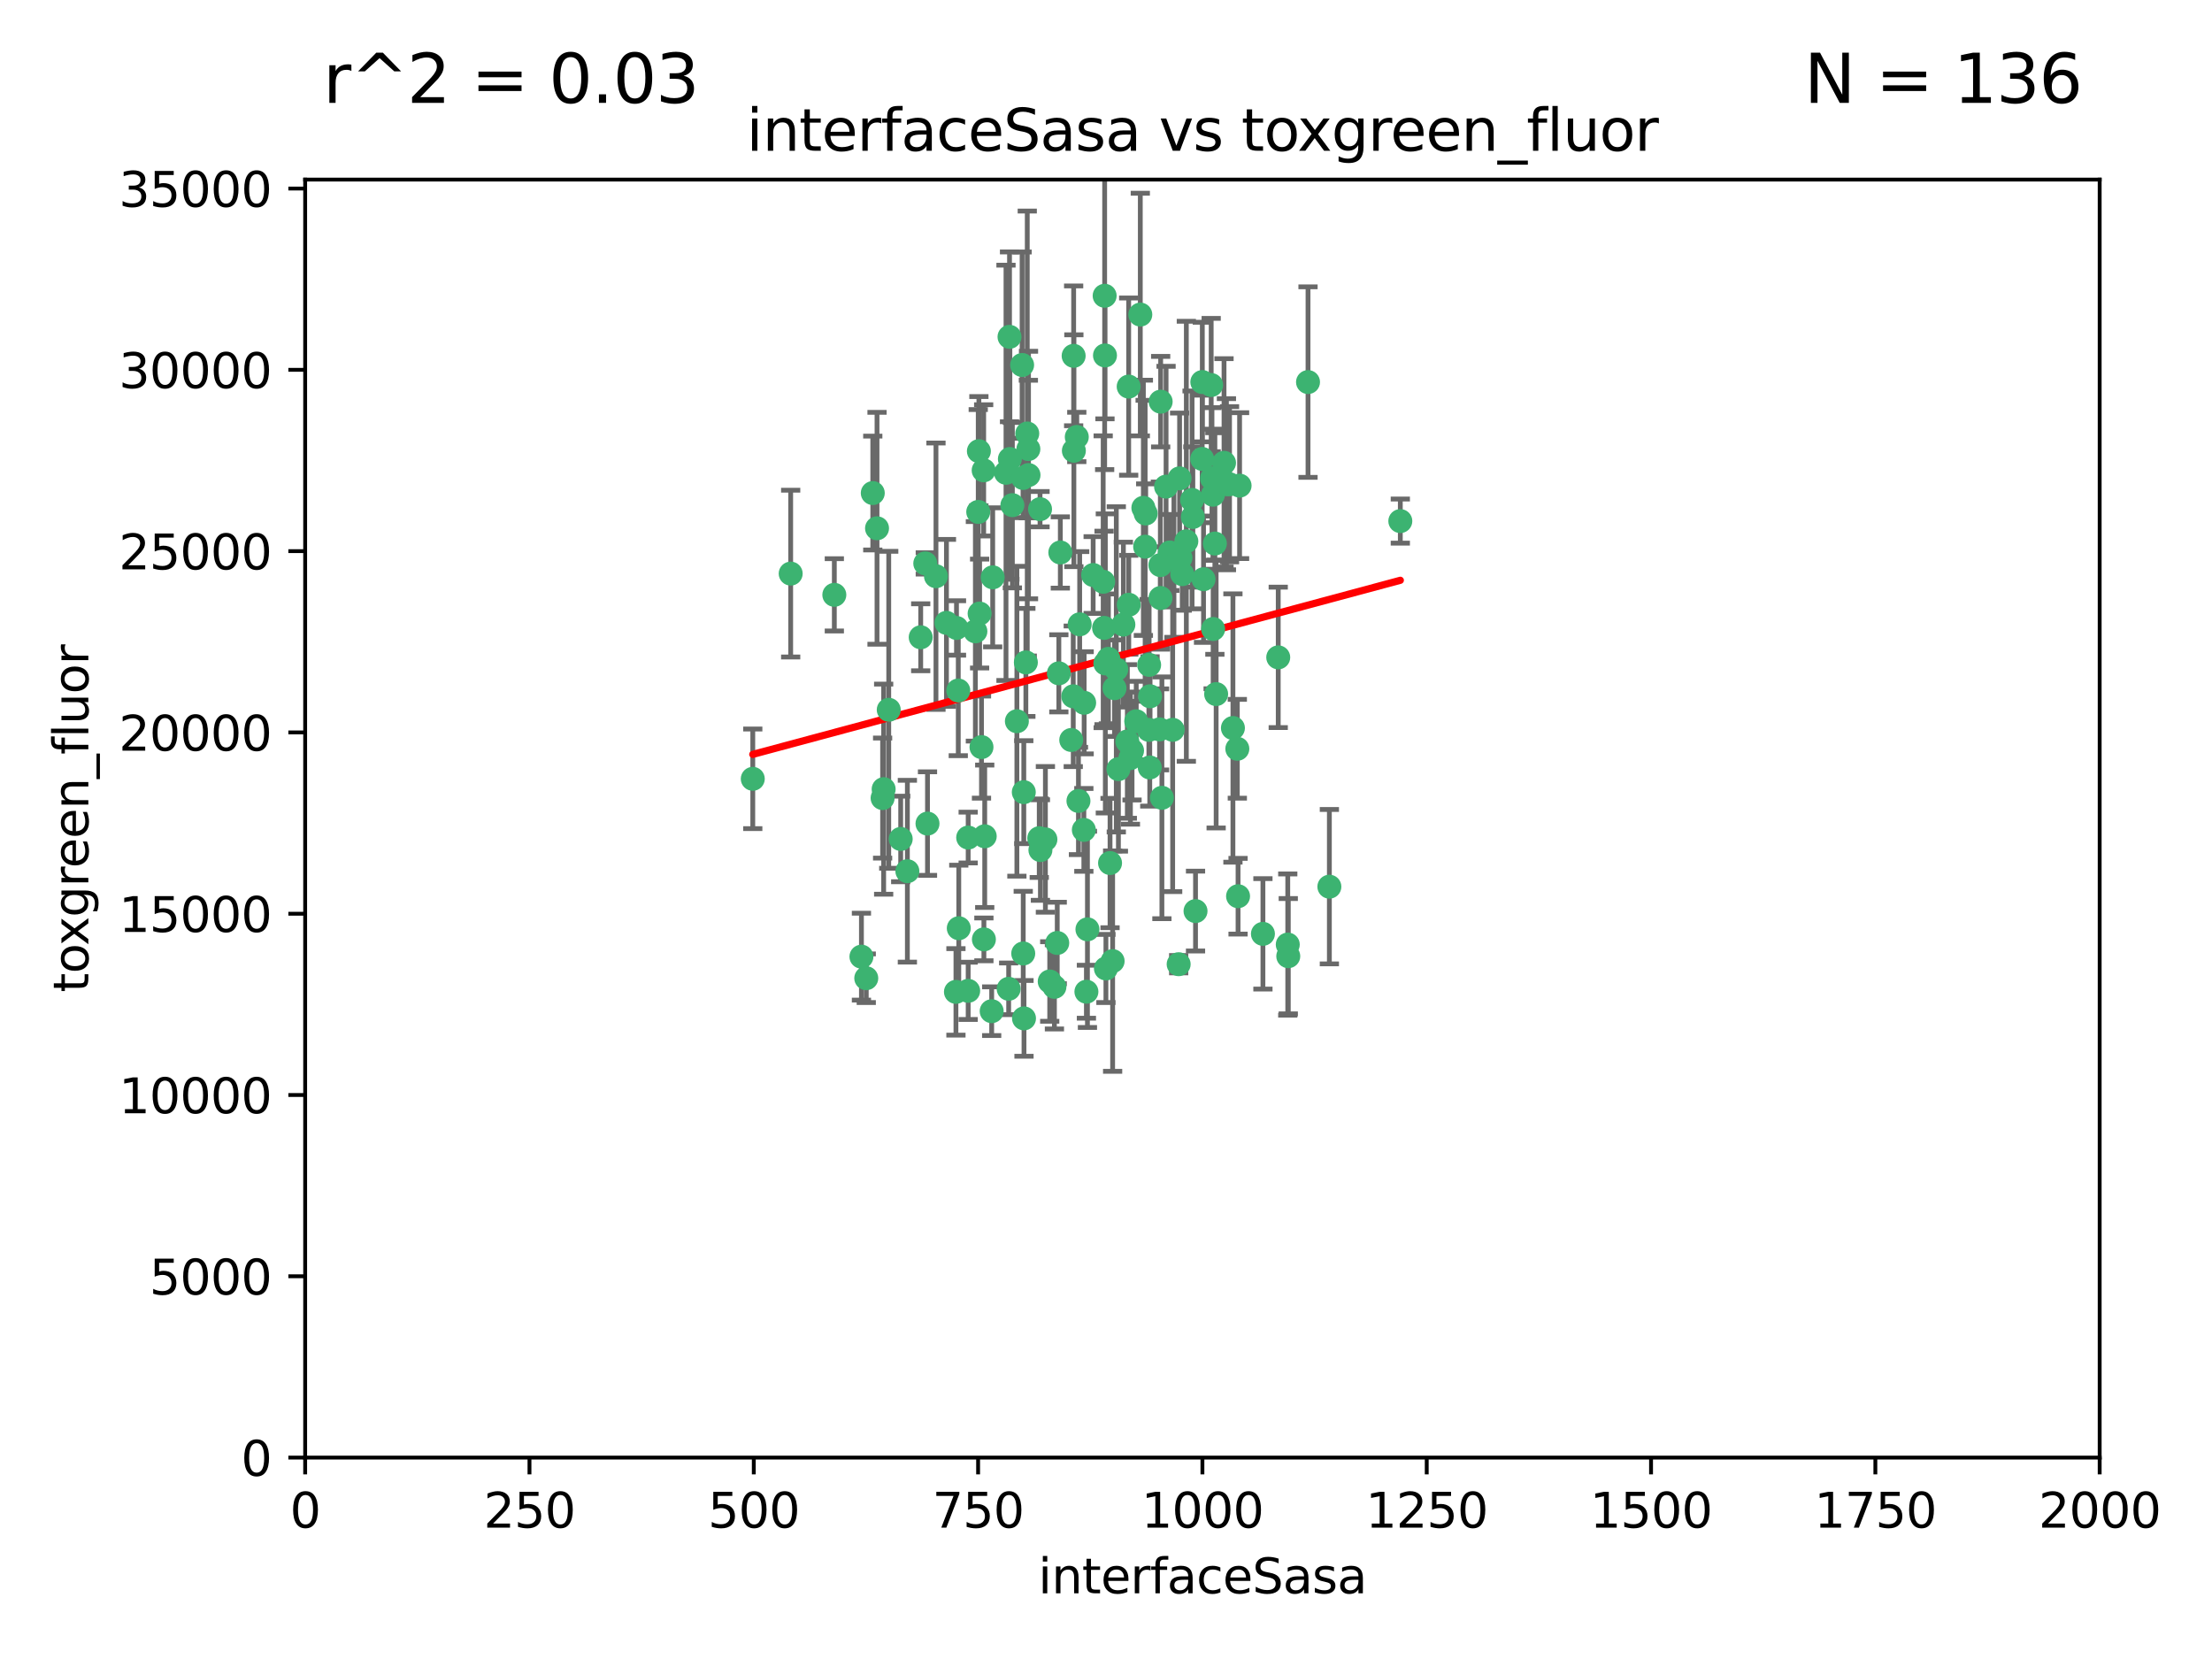 <?xml version="1.0" encoding="utf-8" standalone="no"?>
<!DOCTYPE svg PUBLIC "-//W3C//DTD SVG 1.1//EN"
  "http://www.w3.org/Graphics/SVG/1.1/DTD/svg11.dtd">
<svg xmlns:xlink="http://www.w3.org/1999/xlink" width="460.8pt" height="345.6pt" viewBox="0 0 460.8 345.6" xmlns="http://www.w3.org/2000/svg" version="1.1">
 <defs>
  <style type="text/css">*{stroke-linejoin: round; stroke-linecap: butt}</style>
 </defs>
 <g id="figure_1">
  <g id="patch_1">
   <path d="M 0 345.6 
L 460.8 345.6 
L 460.8 0 
L 0 0 
z
" style="fill: #ffffff"/>
  </g>
  <g id="axes_1">
   <g id="patch_2">
    <path d="M 63.571 303.64 
L 437.4 303.64 
L 437.4 37.411 
L 63.571 37.411 
z
" style="fill: #ffffff"/>
   </g>
   <g id="PathCollection_1">
    <defs>
     <path id="md058d6386b" d="M 0 1.118 
C 0.297 1.118 0.581 1 0.791 0.791 
C 1 0.581 1.118 0.297 1.118 0 
C 1.118 -0.297 1 -0.581 0.791 -0.791 
C 0.581 -1 0.297 -1.118 0 -1.118 
C -0.297 -1.118 -0.581 -1 -0.791 -0.791 
C -1 -0.581 -1.118 -0.297 -1.118 0 
C -1.118 0.297 -1 0.581 -0.791 0.791 
C -0.581 1 -0.297 1.118 0 1.118 
z
" style="stroke: #3cb371"/>
    </defs>
    <g clip-path="url(#p95cfbc036e)">
     <use xlink:href="#md058d6386b" x="212.925" y="76.037" style="fill: #3cb371; stroke: #3cb371"/>
     <use xlink:href="#md058d6386b" x="243.693" y="115.09" style="fill: #3cb371; stroke: #3cb371"/>
     <use xlink:href="#md058d6386b" x="232.546" y="139.434" style="fill: #3cb371; stroke: #3cb371"/>
     <use xlink:href="#md058d6386b" x="272.484" y="79.593" style="fill: #3cb371; stroke: #3cb371"/>
     <use xlink:href="#md058d6386b" x="250.437" y="95.609" style="fill: #3cb371; stroke: #3cb371"/>
     <use xlink:href="#md058d6386b" x="242.914" y="101.372" style="fill: #3cb371; stroke: #3cb371"/>
     <use xlink:href="#md058d6386b" x="266.28" y="136.942" style="fill: #3cb371; stroke: #3cb371"/>
     <use xlink:href="#md058d6386b" x="250.716" y="120.662" style="fill: #3cb371; stroke: #3cb371"/>
     <use xlink:href="#md058d6386b" x="254.987" y="96.415" style="fill: #3cb371; stroke: #3cb371"/>
     <use xlink:href="#md058d6386b" x="220.886" y="115.091" style="fill: #3cb371; stroke: #3cb371"/>
     <use xlink:href="#md058d6386b" x="230.119" y="61.614" style="fill: #3cb371; stroke: #3cb371"/>
     <use xlink:href="#md058d6386b" x="245.919" y="116.204" style="fill: #3cb371; stroke: #3cb371"/>
     <use xlink:href="#md058d6386b" x="241.787" y="83.673" style="fill: #3cb371; stroke: #3cb371"/>
     <use xlink:href="#md058d6386b" x="252.721" y="131.033" style="fill: #3cb371; stroke: #3cb371"/>
     <use xlink:href="#md058d6386b" x="252.312" y="80.209" style="fill: #3cb371; stroke: #3cb371"/>
     <use xlink:href="#md058d6386b" x="258.229" y="101.166" style="fill: #3cb371; stroke: #3cb371"/>
     <use xlink:href="#md058d6386b" x="223.66" y="74.129" style="fill: #3cb371; stroke: #3cb371"/>
     <use xlink:href="#md058d6386b" x="232.987" y="160.224" style="fill: #3cb371; stroke: #3cb371"/>
     <use xlink:href="#md058d6386b" x="241.557" y="151.945" style="fill: #3cb371; stroke: #3cb371"/>
     <use xlink:href="#md058d6386b" x="247.136" y="112.761" style="fill: #3cb371; stroke: #3cb371"/>
     <use xlink:href="#md058d6386b" x="246.284" y="119.604" style="fill: #3cb371; stroke: #3cb371"/>
     <use xlink:href="#md058d6386b" x="253.345" y="144.591" style="fill: #3cb371; stroke: #3cb371"/>
     <use xlink:href="#md058d6386b" x="255.489" y="100.872" style="fill: #3cb371; stroke: #3cb371"/>
     <use xlink:href="#md058d6386b" x="252.676" y="103.062" style="fill: #3cb371; stroke: #3cb371"/>
     <use xlink:href="#md058d6386b" x="244.553" y="116.067" style="fill: #3cb371; stroke: #3cb371"/>
     <use xlink:href="#md058d6386b" x="230.187" y="74.047" style="fill: #3cb371; stroke: #3cb371"/>
     <use xlink:href="#md058d6386b" x="210.378" y="95.624" style="fill: #3cb371; stroke: #3cb371"/>
     <use xlink:href="#md058d6386b" x="239.385" y="138.507" style="fill: #3cb371; stroke: #3cb371"/>
     <use xlink:href="#md058d6386b" x="256.134" y="100.88" style="fill: #3cb371; stroke: #3cb371"/>
     <use xlink:href="#md058d6386b" x="235.488" y="157.928" style="fill: #3cb371; stroke: #3cb371"/>
     <use xlink:href="#md058d6386b" x="238.185" y="105.788" style="fill: #3cb371; stroke: #3cb371"/>
     <use xlink:href="#md058d6386b" x="235.142" y="125.985" style="fill: #3cb371; stroke: #3cb371"/>
     <use xlink:href="#md058d6386b" x="234.02" y="130.114" style="fill: #3cb371; stroke: #3cb371"/>
     <use xlink:href="#md058d6386b" x="219.656" y="205.577" style="fill: #3cb371; stroke: #3cb371"/>
     <use xlink:href="#md058d6386b" x="223.161" y="154.151" style="fill: #3cb371; stroke: #3cb371"/>
     <use xlink:href="#md058d6386b" x="242.046" y="166.197" style="fill: #3cb371; stroke: #3cb371"/>
     <use xlink:href="#md058d6386b" x="248.491" y="107.698" style="fill: #3cb371; stroke: #3cb371"/>
     <use xlink:href="#md058d6386b" x="216.495" y="174.616" style="fill: #3cb371; stroke: #3cb371"/>
     <use xlink:href="#md058d6386b" x="241.725" y="117.721" style="fill: #3cb371; stroke: #3cb371"/>
     <use xlink:href="#md058d6386b" x="238.555" y="113.883" style="fill: #3cb371; stroke: #3cb371"/>
     <use xlink:href="#md058d6386b" x="230.261" y="138.203" style="fill: #3cb371; stroke: #3cb371"/>
     <use xlink:href="#md058d6386b" x="225.848" y="146.402" style="fill: #3cb371; stroke: #3cb371"/>
     <use xlink:href="#md058d6386b" x="238.669" y="106.972" style="fill: #3cb371; stroke: #3cb371"/>
     <use xlink:href="#md058d6386b" x="227.725" y="119.786" style="fill: #3cb371; stroke: #3cb371"/>
     <use xlink:href="#md058d6386b" x="235.125" y="80.534" style="fill: #3cb371; stroke: #3cb371"/>
     <use xlink:href="#md058d6386b" x="226.319" y="206.592" style="fill: #3cb371; stroke: #3cb371"/>
     <use xlink:href="#md058d6386b" x="214.228" y="93.547" style="fill: #3cb371; stroke: #3cb371"/>
     <use xlink:href="#md058d6386b" x="241.753" y="124.576" style="fill: #3cb371; stroke: #3cb371"/>
     <use xlink:href="#md058d6386b" x="237.546" y="65.53" style="fill: #3cb371; stroke: #3cb371"/>
     <use xlink:href="#md058d6386b" x="245.731" y="99.654" style="fill: #3cb371; stroke: #3cb371"/>
     <use xlink:href="#md058d6386b" x="257.757" y="155.987" style="fill: #3cb371; stroke: #3cb371"/>
     <use xlink:href="#md058d6386b" x="216.658" y="106.07" style="fill: #3cb371; stroke: #3cb371"/>
     <use xlink:href="#md058d6386b" x="204.916" y="97.982" style="fill: #3cb371; stroke: #3cb371"/>
     <use xlink:href="#md058d6386b" x="213.275" y="165.021" style="fill: #3cb371; stroke: #3cb371"/>
     <use xlink:href="#md058d6386b" x="214.256" y="98.96" style="fill: #3cb371; stroke: #3cb371"/>
     <use xlink:href="#md058d6386b" x="206.796" y="120.269" style="fill: #3cb371; stroke: #3cb371"/>
     <use xlink:href="#md058d6386b" x="206.585" y="210.65" style="fill: #3cb371; stroke: #3cb371"/>
     <use xlink:href="#md058d6386b" x="291.711" y="108.552" style="fill: #3cb371; stroke: #3cb371"/>
     <use xlink:href="#md058d6386b" x="224.916" y="130.059" style="fill: #3cb371; stroke: #3cb371"/>
     <use xlink:href="#md058d6386b" x="256.841" y="151.66" style="fill: #3cb371; stroke: #3cb371"/>
     <use xlink:href="#md058d6386b" x="250.465" y="79.585" style="fill: #3cb371; stroke: #3cb371"/>
     <use xlink:href="#md058d6386b" x="199.256" y="130.815" style="fill: #3cb371; stroke: #3cb371"/>
     <use xlink:href="#md058d6386b" x="204.462" y="155.635" style="fill: #3cb371; stroke: #3cb371"/>
     <use xlink:href="#md058d6386b" x="218.677" y="204.462" style="fill: #3cb371; stroke: #3cb371"/>
     <use xlink:href="#md058d6386b" x="201.688" y="206.41" style="fill: #3cb371; stroke: #3cb371"/>
     <use xlink:href="#md058d6386b" x="213.159" y="198.628" style="fill: #3cb371; stroke: #3cb371"/>
     <use xlink:href="#md058d6386b" x="217.777" y="174.858" style="fill: #3cb371; stroke: #3cb371"/>
     <use xlink:href="#md058d6386b" x="194.981" y="120.034" style="fill: #3cb371; stroke: #3cb371"/>
     <use xlink:href="#md058d6386b" x="220.577" y="140.267" style="fill: #3cb371; stroke: #3cb371"/>
     <use xlink:href="#md058d6386b" x="223.708" y="93.895" style="fill: #3cb371; stroke: #3cb371"/>
     <use xlink:href="#md058d6386b" x="223.577" y="145.051" style="fill: #3cb371; stroke: #3cb371"/>
     <use xlink:href="#md058d6386b" x="210.123" y="205.988" style="fill: #3cb371; stroke: #3cb371"/>
     <use xlink:href="#md058d6386b" x="192.753" y="117.366" style="fill: #3cb371; stroke: #3cb371"/>
     <use xlink:href="#md058d6386b" x="203.92" y="93.983" style="fill: #3cb371; stroke: #3cb371"/>
     <use xlink:href="#md058d6386b" x="181.815" y="102.712" style="fill: #3cb371; stroke: #3cb371"/>
     <use xlink:href="#md058d6386b" x="239.332" y="152.046" style="fill: #3cb371; stroke: #3cb371"/>
     <use xlink:href="#md058d6386b" x="204.073" y="127.818" style="fill: #3cb371; stroke: #3cb371"/>
     <use xlink:href="#md058d6386b" x="248.329" y="104.143" style="fill: #3cb371; stroke: #3cb371"/>
     <use xlink:href="#md058d6386b" x="182.701" y="110.051" style="fill: #3cb371; stroke: #3cb371"/>
     <use xlink:href="#md058d6386b" x="229.813" y="121.191" style="fill: #3cb371; stroke: #3cb371"/>
     <use xlink:href="#md058d6386b" x="210.301" y="70.169" style="fill: #3cb371; stroke: #3cb371"/>
     <use xlink:href="#md058d6386b" x="253.08" y="113.229" style="fill: #3cb371; stroke: #3cb371"/>
     <use xlink:href="#md058d6386b" x="224.662" y="166.847" style="fill: #3cb371; stroke: #3cb371"/>
     <use xlink:href="#md058d6386b" x="239.579" y="145.049" style="fill: #3cb371; stroke: #3cb371"/>
     <use xlink:href="#md058d6386b" x="236.699" y="150.242" style="fill: #3cb371; stroke: #3cb371"/>
     <use xlink:href="#md058d6386b" x="230.901" y="137.251" style="fill: #3cb371; stroke: #3cb371"/>
     <use xlink:href="#md058d6386b" x="213.706" y="137.993" style="fill: #3cb371; stroke: #3cb371"/>
     <use xlink:href="#md058d6386b" x="213.998" y="90.309" style="fill: #3cb371; stroke: #3cb371"/>
     <use xlink:href="#md058d6386b" x="226.534" y="193.597" style="fill: #3cb371; stroke: #3cb371"/>
     <use xlink:href="#md058d6386b" x="263.091" y="194.538" style="fill: #3cb371; stroke: #3cb371"/>
     <use xlink:href="#md058d6386b" x="252.476" y="99.653" style="fill: #3cb371; stroke: #3cb371"/>
     <use xlink:href="#md058d6386b" x="203.785" y="106.641" style="fill: #3cb371; stroke: #3cb371"/>
     <use xlink:href="#md058d6386b" x="203.191" y="131.52" style="fill: #3cb371; stroke: #3cb371"/>
     <use xlink:href="#md058d6386b" x="249.05" y="189.794" style="fill: #3cb371; stroke: #3cb371"/>
     <use xlink:href="#md058d6386b" x="211.835" y="150.246" style="fill: #3cb371; stroke: #3cb371"/>
     <use xlink:href="#md058d6386b" x="183.864" y="166.253" style="fill: #3cb371; stroke: #3cb371"/>
     <use xlink:href="#md058d6386b" x="245.536" y="200.861" style="fill: #3cb371; stroke: #3cb371"/>
     <use xlink:href="#md058d6386b" x="209.568" y="98.495" style="fill: #3cb371; stroke: #3cb371"/>
     <use xlink:href="#md058d6386b" x="213.11" y="99.568" style="fill: #3cb371; stroke: #3cb371"/>
     <use xlink:href="#md058d6386b" x="244.288" y="152.035" style="fill: #3cb371; stroke: #3cb371"/>
     <use xlink:href="#md058d6386b" x="180.458" y="203.781" style="fill: #3cb371; stroke: #3cb371"/>
     <use xlink:href="#md058d6386b" x="268.265" y="196.77" style="fill: #3cb371; stroke: #3cb371"/>
     <use xlink:href="#md058d6386b" x="199.626" y="143.844" style="fill: #3cb371; stroke: #3cb371"/>
     <use xlink:href="#md058d6386b" x="189.023" y="181.487" style="fill: #3cb371; stroke: #3cb371"/>
     <use xlink:href="#md058d6386b" x="213.318" y="212.147" style="fill: #3cb371; stroke: #3cb371"/>
     <use xlink:href="#md058d6386b" x="193.215" y="171.57" style="fill: #3cb371; stroke: #3cb371"/>
     <use xlink:href="#md058d6386b" x="199.14" y="206.625" style="fill: #3cb371; stroke: #3cb371"/>
     <use xlink:href="#md058d6386b" x="235.826" y="156.366" style="fill: #3cb371; stroke: #3cb371"/>
     <use xlink:href="#md058d6386b" x="230.385" y="201.75" style="fill: #3cb371; stroke: #3cb371"/>
     <use xlink:href="#md058d6386b" x="276.932" y="184.712" style="fill: #3cb371; stroke: #3cb371"/>
     <use xlink:href="#md058d6386b" x="268.37" y="199.195" style="fill: #3cb371; stroke: #3cb371"/>
     <use xlink:href="#md058d6386b" x="224.314" y="91.028" style="fill: #3cb371; stroke: #3cb371"/>
     <use xlink:href="#md058d6386b" x="257.91" y="186.7" style="fill: #3cb371; stroke: #3cb371"/>
     <use xlink:href="#md058d6386b" x="239.516" y="159.878" style="fill: #3cb371; stroke: #3cb371"/>
     <use xlink:href="#md058d6386b" x="204.964" y="195.688" style="fill: #3cb371; stroke: #3cb371"/>
     <use xlink:href="#md058d6386b" x="229.998" y="130.801" style="fill: #3cb371; stroke: #3cb371"/>
     <use xlink:href="#md058d6386b" x="220.243" y="196.436" style="fill: #3cb371; stroke: #3cb371"/>
     <use xlink:href="#md058d6386b" x="231.781" y="200.216" style="fill: #3cb371; stroke: #3cb371"/>
     <use xlink:href="#md058d6386b" x="231.243" y="179.787" style="fill: #3cb371; stroke: #3cb371"/>
     <use xlink:href="#md058d6386b" x="164.714" y="119.492" style="fill: #3cb371; stroke: #3cb371"/>
     <use xlink:href="#md058d6386b" x="216.738" y="177.08" style="fill: #3cb371; stroke: #3cb371"/>
     <use xlink:href="#md058d6386b" x="205.136" y="174.211" style="fill: #3cb371; stroke: #3cb371"/>
     <use xlink:href="#md058d6386b" x="201.69" y="174.48" style="fill: #3cb371; stroke: #3cb371"/>
     <use xlink:href="#md058d6386b" x="199.731" y="193.367" style="fill: #3cb371; stroke: #3cb371"/>
     <use xlink:href="#md058d6386b" x="234.846" y="154.457" style="fill: #3cb371; stroke: #3cb371"/>
     <use xlink:href="#md058d6386b" x="210.895" y="105.234" style="fill: #3cb371; stroke: #3cb371"/>
     <use xlink:href="#md058d6386b" x="197.163" y="129.752" style="fill: #3cb371; stroke: #3cb371"/>
     <use xlink:href="#md058d6386b" x="185.142" y="147.862" style="fill: #3cb371; stroke: #3cb371"/>
     <use xlink:href="#md058d6386b" x="191.8" y="132.758" style="fill: #3cb371; stroke: #3cb371"/>
     <use xlink:href="#md058d6386b" x="225.785" y="172.883" style="fill: #3cb371; stroke: #3cb371"/>
     <use xlink:href="#md058d6386b" x="184.082" y="164.396" style="fill: #3cb371; stroke: #3cb371"/>
     <use xlink:href="#md058d6386b" x="232.174" y="143.358" style="fill: #3cb371; stroke: #3cb371"/>
     <use xlink:href="#md058d6386b" x="179.453" y="199.288" style="fill: #3cb371; stroke: #3cb371"/>
     <use xlink:href="#md058d6386b" x="156.817" y="162.243" style="fill: #3cb371; stroke: #3cb371"/>
     <use xlink:href="#md058d6386b" x="173.806" y="123.914" style="fill: #3cb371; stroke: #3cb371"/>
     <use xlink:href="#md058d6386b" x="187.632" y="174.769" style="fill: #3cb371; stroke: #3cb371"/>
    </g>
   </g>
   <g id="matplotlib.axis_1">
    <g id="xtick_1">
     <g id="line2d_1">
      <defs>
       <path id="m0eaaaf6682" d="M 0 0 
L 0 3.5 
" style="stroke: #000000; stroke-width: 0.8"/>
      </defs>
      <g>
       <use xlink:href="#m0eaaaf6682" x="63.571" y="303.64" style="stroke: #000000; stroke-width: 0.8"/>
      </g>
     </g>
     <g id="text_1">
      <!-- 0 -->
      <g transform="translate(60.39 318.238)scale(0.1 -0.1)">
       <defs>
        <path id="DejaVuSans-30" d="M 2034 4250 
Q 1547 4250 1301 3770 
Q 1056 3291 1056 2328 
Q 1056 1369 1301 889 
Q 1547 409 2034 409 
Q 2525 409 2770 889 
Q 3016 1369 3016 2328 
Q 3016 3291 2770 3770 
Q 2525 4250 2034 4250 
z
M 2034 4750 
Q 2819 4750 3233 4129 
Q 3647 3509 3647 2328 
Q 3647 1150 3233 529 
Q 2819 -91 2034 -91 
Q 1250 -91 836 529 
Q 422 1150 422 2328 
Q 422 3509 836 4129 
Q 1250 4750 2034 4750 
z
" transform="scale(0.016)"/>
       </defs>
       <use xlink:href="#DejaVuSans-30"/>
      </g>
     </g>
    </g>
    <g id="xtick_2">
     <g id="line2d_2">
      <g>
       <use xlink:href="#m0eaaaf6682" x="110.3" y="303.64" style="stroke: #000000; stroke-width: 0.8"/>
      </g>
     </g>
     <g id="text_2">
      <!-- 250 -->
      <g transform="translate(100.756 318.238)scale(0.1 -0.1)">
       <defs>
        <path id="DejaVuSans-32" d="M 1228 531 
L 3431 531 
L 3431 0 
L 469 0 
L 469 531 
Q 828 903 1448 1529 
Q 2069 2156 2228 2338 
Q 2531 2678 2651 2914 
Q 2772 3150 2772 3378 
Q 2772 3750 2511 3984 
Q 2250 4219 1831 4219 
Q 1534 4219 1204 4116 
Q 875 4013 500 3803 
L 500 4441 
Q 881 4594 1212 4672 
Q 1544 4750 1819 4750 
Q 2544 4750 2975 4387 
Q 3406 4025 3406 3419 
Q 3406 3131 3298 2873 
Q 3191 2616 2906 2266 
Q 2828 2175 2409 1742 
Q 1991 1309 1228 531 
z
" transform="scale(0.016)"/>
        <path id="DejaVuSans-35" d="M 691 4666 
L 3169 4666 
L 3169 4134 
L 1269 4134 
L 1269 2991 
Q 1406 3038 1543 3061 
Q 1681 3084 1819 3084 
Q 2600 3084 3056 2656 
Q 3513 2228 3513 1497 
Q 3513 744 3044 326 
Q 2575 -91 1722 -91 
Q 1428 -91 1123 -41 
Q 819 9 494 109 
L 494 744 
Q 775 591 1075 516 
Q 1375 441 1709 441 
Q 2250 441 2565 725 
Q 2881 1009 2881 1497 
Q 2881 1984 2565 2268 
Q 2250 2553 1709 2553 
Q 1456 2553 1204 2497 
Q 953 2441 691 2322 
L 691 4666 
z
" transform="scale(0.016)"/>
       </defs>
       <use xlink:href="#DejaVuSans-32"/>
       <use xlink:href="#DejaVuSans-35" x="63.623"/>
       <use xlink:href="#DejaVuSans-30" x="127.246"/>
      </g>
     </g>
    </g>
    <g id="xtick_3">
     <g id="line2d_3">
      <g>
       <use xlink:href="#m0eaaaf6682" x="157.028" y="303.64" style="stroke: #000000; stroke-width: 0.8"/>
      </g>
     </g>
     <g id="text_3">
      <!-- 500 -->
      <g transform="translate(147.485 318.238)scale(0.1 -0.1)">
       <use xlink:href="#DejaVuSans-35"/>
       <use xlink:href="#DejaVuSans-30" x="63.623"/>
       <use xlink:href="#DejaVuSans-30" x="127.246"/>
      </g>
     </g>
    </g>
    <g id="xtick_4">
     <g id="line2d_4">
      <g>
       <use xlink:href="#m0eaaaf6682" x="203.757" y="303.64" style="stroke: #000000; stroke-width: 0.8"/>
      </g>
     </g>
     <g id="text_4">
      <!-- 750 -->
      <g transform="translate(194.213 318.238)scale(0.1 -0.1)">
       <defs>
        <path id="DejaVuSans-37" d="M 525 4666 
L 3525 4666 
L 3525 4397 
L 1831 0 
L 1172 0 
L 2766 4134 
L 525 4134 
L 525 4666 
z
" transform="scale(0.016)"/>
       </defs>
       <use xlink:href="#DejaVuSans-37"/>
       <use xlink:href="#DejaVuSans-35" x="63.623"/>
       <use xlink:href="#DejaVuSans-30" x="127.246"/>
      </g>
     </g>
    </g>
    <g id="xtick_5">
     <g id="line2d_5">
      <g>
       <use xlink:href="#m0eaaaf6682" x="250.486" y="303.64" style="stroke: #000000; stroke-width: 0.8"/>
      </g>
     </g>
     <g id="text_5">
      <!-- 1000 -->
      <g transform="translate(237.761 318.238)scale(0.1 -0.1)">
       <defs>
        <path id="DejaVuSans-31" d="M 794 531 
L 1825 531 
L 1825 4091 
L 703 3866 
L 703 4441 
L 1819 4666 
L 2450 4666 
L 2450 531 
L 3481 531 
L 3481 0 
L 794 0 
L 794 531 
z
" transform="scale(0.016)"/>
       </defs>
       <use xlink:href="#DejaVuSans-31"/>
       <use xlink:href="#DejaVuSans-30" x="63.623"/>
       <use xlink:href="#DejaVuSans-30" x="127.246"/>
       <use xlink:href="#DejaVuSans-30" x="190.869"/>
      </g>
     </g>
    </g>
    <g id="xtick_6">
     <g id="line2d_6">
      <g>
       <use xlink:href="#m0eaaaf6682" x="297.214" y="303.64" style="stroke: #000000; stroke-width: 0.8"/>
      </g>
     </g>
     <g id="text_6">
      <!-- 1250 -->
      <g transform="translate(284.489 318.238)scale(0.1 -0.1)">
       <use xlink:href="#DejaVuSans-31"/>
       <use xlink:href="#DejaVuSans-32" x="63.623"/>
       <use xlink:href="#DejaVuSans-35" x="127.246"/>
       <use xlink:href="#DejaVuSans-30" x="190.869"/>
      </g>
     </g>
    </g>
    <g id="xtick_7">
     <g id="line2d_7">
      <g>
       <use xlink:href="#m0eaaaf6682" x="343.943" y="303.64" style="stroke: #000000; stroke-width: 0.8"/>
      </g>
     </g>
     <g id="text_7">
      <!-- 1500 -->
      <g transform="translate(331.218 318.238)scale(0.1 -0.1)">
       <use xlink:href="#DejaVuSans-31"/>
       <use xlink:href="#DejaVuSans-35" x="63.623"/>
       <use xlink:href="#DejaVuSans-30" x="127.246"/>
       <use xlink:href="#DejaVuSans-30" x="190.869"/>
      </g>
     </g>
    </g>
    <g id="xtick_8">
     <g id="line2d_8">
      <g>
       <use xlink:href="#m0eaaaf6682" x="390.671" y="303.64" style="stroke: #000000; stroke-width: 0.8"/>
      </g>
     </g>
     <g id="text_8">
      <!-- 1750 -->
      <g transform="translate(377.946 318.238)scale(0.1 -0.1)">
       <use xlink:href="#DejaVuSans-31"/>
       <use xlink:href="#DejaVuSans-37" x="63.623"/>
       <use xlink:href="#DejaVuSans-35" x="127.246"/>
       <use xlink:href="#DejaVuSans-30" x="190.869"/>
      </g>
     </g>
    </g>
    <g id="xtick_9">
     <g id="line2d_9">
      <g>
       <use xlink:href="#m0eaaaf6682" x="437.4" y="303.64" style="stroke: #000000; stroke-width: 0.8"/>
      </g>
     </g>
     <g id="text_9">
      <!-- 2000 -->
      <g transform="translate(424.675 318.238)scale(0.1 -0.1)">
       <use xlink:href="#DejaVuSans-32"/>
       <use xlink:href="#DejaVuSans-30" x="63.623"/>
       <use xlink:href="#DejaVuSans-30" x="127.246"/>
       <use xlink:href="#DejaVuSans-30" x="190.869"/>
      </g>
     </g>
    </g>
    <g id="text_10">
     <!-- interfaceSasa -->
     <g transform="translate(216.279 331.917)scale(0.1 -0.1)">
      <defs>
       <path id="DejaVuSans-69" d="M 603 3500 
L 1178 3500 
L 1178 0 
L 603 0 
L 603 3500 
z
M 603 4863 
L 1178 4863 
L 1178 4134 
L 603 4134 
L 603 4863 
z
" transform="scale(0.016)"/>
       <path id="DejaVuSans-6e" d="M 3513 2113 
L 3513 0 
L 2938 0 
L 2938 2094 
Q 2938 2591 2744 2837 
Q 2550 3084 2163 3084 
Q 1697 3084 1428 2787 
Q 1159 2491 1159 1978 
L 1159 0 
L 581 0 
L 581 3500 
L 1159 3500 
L 1159 2956 
Q 1366 3272 1645 3428 
Q 1925 3584 2291 3584 
Q 2894 3584 3203 3211 
Q 3513 2838 3513 2113 
z
" transform="scale(0.016)"/>
       <path id="DejaVuSans-74" d="M 1172 4494 
L 1172 3500 
L 2356 3500 
L 2356 3053 
L 1172 3053 
L 1172 1153 
Q 1172 725 1289 603 
Q 1406 481 1766 481 
L 2356 481 
L 2356 0 
L 1766 0 
Q 1100 0 847 248 
Q 594 497 594 1153 
L 594 3053 
L 172 3053 
L 172 3500 
L 594 3500 
L 594 4494 
L 1172 4494 
z
" transform="scale(0.016)"/>
       <path id="DejaVuSans-65" d="M 3597 1894 
L 3597 1613 
L 953 1613 
Q 991 1019 1311 708 
Q 1631 397 2203 397 
Q 2534 397 2845 478 
Q 3156 559 3463 722 
L 3463 178 
Q 3153 47 2828 -22 
Q 2503 -91 2169 -91 
Q 1331 -91 842 396 
Q 353 884 353 1716 
Q 353 2575 817 3079 
Q 1281 3584 2069 3584 
Q 2775 3584 3186 3129 
Q 3597 2675 3597 1894 
z
M 3022 2063 
Q 3016 2534 2758 2815 
Q 2500 3097 2075 3097 
Q 1594 3097 1305 2825 
Q 1016 2553 972 2059 
L 3022 2063 
z
" transform="scale(0.016)"/>
       <path id="DejaVuSans-72" d="M 2631 2963 
Q 2534 3019 2420 3045 
Q 2306 3072 2169 3072 
Q 1681 3072 1420 2755 
Q 1159 2438 1159 1844 
L 1159 0 
L 581 0 
L 581 3500 
L 1159 3500 
L 1159 2956 
Q 1341 3275 1631 3429 
Q 1922 3584 2338 3584 
Q 2397 3584 2469 3576 
Q 2541 3569 2628 3553 
L 2631 2963 
z
" transform="scale(0.016)"/>
       <path id="DejaVuSans-66" d="M 2375 4863 
L 2375 4384 
L 1825 4384 
Q 1516 4384 1395 4259 
Q 1275 4134 1275 3809 
L 1275 3500 
L 2222 3500 
L 2222 3053 
L 1275 3053 
L 1275 0 
L 697 0 
L 697 3053 
L 147 3053 
L 147 3500 
L 697 3500 
L 697 3744 
Q 697 4328 969 4595 
Q 1241 4863 1831 4863 
L 2375 4863 
z
" transform="scale(0.016)"/>
       <path id="DejaVuSans-61" d="M 2194 1759 
Q 1497 1759 1228 1600 
Q 959 1441 959 1056 
Q 959 750 1161 570 
Q 1363 391 1709 391 
Q 2188 391 2477 730 
Q 2766 1069 2766 1631 
L 2766 1759 
L 2194 1759 
z
M 3341 1997 
L 3341 0 
L 2766 0 
L 2766 531 
Q 2569 213 2275 61 
Q 1981 -91 1556 -91 
Q 1019 -91 701 211 
Q 384 513 384 1019 
Q 384 1609 779 1909 
Q 1175 2209 1959 2209 
L 2766 2209 
L 2766 2266 
Q 2766 2663 2505 2880 
Q 2244 3097 1772 3097 
Q 1472 3097 1187 3025 
Q 903 2953 641 2809 
L 641 3341 
Q 956 3463 1253 3523 
Q 1550 3584 1831 3584 
Q 2591 3584 2966 3190 
Q 3341 2797 3341 1997 
z
" transform="scale(0.016)"/>
       <path id="DejaVuSans-63" d="M 3122 3366 
L 3122 2828 
Q 2878 2963 2633 3030 
Q 2388 3097 2138 3097 
Q 1578 3097 1268 2742 
Q 959 2388 959 1747 
Q 959 1106 1268 751 
Q 1578 397 2138 397 
Q 2388 397 2633 464 
Q 2878 531 3122 666 
L 3122 134 
Q 2881 22 2623 -34 
Q 2366 -91 2075 -91 
Q 1284 -91 818 406 
Q 353 903 353 1747 
Q 353 2603 823 3093 
Q 1294 3584 2113 3584 
Q 2378 3584 2631 3529 
Q 2884 3475 3122 3366 
z
" transform="scale(0.016)"/>
       <path id="DejaVuSans-53" d="M 3425 4513 
L 3425 3897 
Q 3066 4069 2747 4153 
Q 2428 4238 2131 4238 
Q 1616 4238 1336 4038 
Q 1056 3838 1056 3469 
Q 1056 3159 1242 3001 
Q 1428 2844 1947 2747 
L 2328 2669 
Q 3034 2534 3370 2195 
Q 3706 1856 3706 1288 
Q 3706 609 3251 259 
Q 2797 -91 1919 -91 
Q 1588 -91 1214 -16 
Q 841 59 441 206 
L 441 856 
Q 825 641 1194 531 
Q 1563 422 1919 422 
Q 2459 422 2753 634 
Q 3047 847 3047 1241 
Q 3047 1584 2836 1778 
Q 2625 1972 2144 2069 
L 1759 2144 
Q 1053 2284 737 2584 
Q 422 2884 422 3419 
Q 422 4038 858 4394 
Q 1294 4750 2059 4750 
Q 2388 4750 2728 4690 
Q 3069 4631 3425 4513 
z
" transform="scale(0.016)"/>
       <path id="DejaVuSans-73" d="M 2834 3397 
L 2834 2853 
Q 2591 2978 2328 3040 
Q 2066 3103 1784 3103 
Q 1356 3103 1142 2972 
Q 928 2841 928 2578 
Q 928 2378 1081 2264 
Q 1234 2150 1697 2047 
L 1894 2003 
Q 2506 1872 2764 1633 
Q 3022 1394 3022 966 
Q 3022 478 2636 193 
Q 2250 -91 1575 -91 
Q 1294 -91 989 -36 
Q 684 19 347 128 
L 347 722 
Q 666 556 975 473 
Q 1284 391 1588 391 
Q 1994 391 2212 530 
Q 2431 669 2431 922 
Q 2431 1156 2273 1281 
Q 2116 1406 1581 1522 
L 1381 1569 
Q 847 1681 609 1914 
Q 372 2147 372 2553 
Q 372 3047 722 3315 
Q 1072 3584 1716 3584 
Q 2034 3584 2315 3537 
Q 2597 3491 2834 3397 
z
" transform="scale(0.016)"/>
      </defs>
      <use xlink:href="#DejaVuSans-69"/>
      <use xlink:href="#DejaVuSans-6e" x="27.783"/>
      <use xlink:href="#DejaVuSans-74" x="91.162"/>
      <use xlink:href="#DejaVuSans-65" x="130.371"/>
      <use xlink:href="#DejaVuSans-72" x="191.895"/>
      <use xlink:href="#DejaVuSans-66" x="233.008"/>
      <use xlink:href="#DejaVuSans-61" x="268.213"/>
      <use xlink:href="#DejaVuSans-63" x="329.492"/>
      <use xlink:href="#DejaVuSans-65" x="384.473"/>
      <use xlink:href="#DejaVuSans-53" x="445.996"/>
      <use xlink:href="#DejaVuSans-61" x="509.473"/>
      <use xlink:href="#DejaVuSans-73" x="570.752"/>
      <use xlink:href="#DejaVuSans-61" x="622.852"/>
     </g>
    </g>
   </g>
   <g id="matplotlib.axis_2">
    <g id="ytick_1">
     <g id="line2d_10">
      <defs>
       <path id="m2aff866821" d="M 0 0 
L -3.5 0 
" style="stroke: #000000; stroke-width: 0.8"/>
      </defs>
      <g>
       <use xlink:href="#m2aff866821" x="63.571" y="303.64" style="stroke: #000000; stroke-width: 0.8"/>
      </g>
     </g>
     <g id="text_11">
      <!-- 0 -->
      <g transform="translate(50.209 307.439)scale(0.1 -0.1)">
       <use xlink:href="#DejaVuSans-30"/>
      </g>
     </g>
    </g>
    <g id="ytick_2">
     <g id="line2d_11">
      <g>
       <use xlink:href="#m2aff866821" x="63.571" y="265.874" style="stroke: #000000; stroke-width: 0.8"/>
      </g>
     </g>
     <g id="text_12">
      <!-- 5000 -->
      <g transform="translate(31.121 269.673)scale(0.1 -0.1)">
       <use xlink:href="#DejaVuSans-35"/>
       <use xlink:href="#DejaVuSans-30" x="63.623"/>
       <use xlink:href="#DejaVuSans-30" x="127.246"/>
       <use xlink:href="#DejaVuSans-30" x="190.869"/>
      </g>
     </g>
    </g>
    <g id="ytick_3">
     <g id="line2d_12">
      <g>
       <use xlink:href="#m2aff866821" x="63.571" y="228.108" style="stroke: #000000; stroke-width: 0.8"/>
      </g>
     </g>
     <g id="text_13">
      <!-- 10000 -->
      <g transform="translate(24.759 231.907)scale(0.1 -0.1)">
       <use xlink:href="#DejaVuSans-31"/>
       <use xlink:href="#DejaVuSans-30" x="63.623"/>
       <use xlink:href="#DejaVuSans-30" x="127.246"/>
       <use xlink:href="#DejaVuSans-30" x="190.869"/>
       <use xlink:href="#DejaVuSans-30" x="254.492"/>
      </g>
     </g>
    </g>
    <g id="ytick_4">
     <g id="line2d_13">
      <g>
       <use xlink:href="#m2aff866821" x="63.571" y="190.342" style="stroke: #000000; stroke-width: 0.8"/>
      </g>
     </g>
     <g id="text_14">
      <!-- 15000 -->
      <g transform="translate(24.759 194.141)scale(0.1 -0.1)">
       <use xlink:href="#DejaVuSans-31"/>
       <use xlink:href="#DejaVuSans-35" x="63.623"/>
       <use xlink:href="#DejaVuSans-30" x="127.246"/>
       <use xlink:href="#DejaVuSans-30" x="190.869"/>
       <use xlink:href="#DejaVuSans-30" x="254.492"/>
      </g>
     </g>
    </g>
    <g id="ytick_5">
     <g id="line2d_14">
      <g>
       <use xlink:href="#m2aff866821" x="63.571" y="152.576" style="stroke: #000000; stroke-width: 0.8"/>
      </g>
     </g>
     <g id="text_15">
      <!-- 20000 -->
      <g transform="translate(24.759 156.375)scale(0.1 -0.1)">
       <use xlink:href="#DejaVuSans-32"/>
       <use xlink:href="#DejaVuSans-30" x="63.623"/>
       <use xlink:href="#DejaVuSans-30" x="127.246"/>
       <use xlink:href="#DejaVuSans-30" x="190.869"/>
       <use xlink:href="#DejaVuSans-30" x="254.492"/>
      </g>
     </g>
    </g>
    <g id="ytick_6">
     <g id="line2d_15">
      <g>
       <use xlink:href="#m2aff866821" x="63.571" y="114.81" style="stroke: #000000; stroke-width: 0.8"/>
      </g>
     </g>
     <g id="text_16">
      <!-- 25000 -->
      <g transform="translate(24.759 118.609)scale(0.1 -0.1)">
       <use xlink:href="#DejaVuSans-32"/>
       <use xlink:href="#DejaVuSans-35" x="63.623"/>
       <use xlink:href="#DejaVuSans-30" x="127.246"/>
       <use xlink:href="#DejaVuSans-30" x="190.869"/>
       <use xlink:href="#DejaVuSans-30" x="254.492"/>
      </g>
     </g>
    </g>
    <g id="ytick_7">
     <g id="line2d_16">
      <g>
       <use xlink:href="#m2aff866821" x="63.571" y="77.044" style="stroke: #000000; stroke-width: 0.8"/>
      </g>
     </g>
     <g id="text_17">
      <!-- 30000 -->
      <g transform="translate(24.759 80.844)scale(0.1 -0.1)">
       <defs>
        <path id="DejaVuSans-33" d="M 2597 2516 
Q 3050 2419 3304 2112 
Q 3559 1806 3559 1356 
Q 3559 666 3084 287 
Q 2609 -91 1734 -91 
Q 1441 -91 1130 -33 
Q 819 25 488 141 
L 488 750 
Q 750 597 1062 519 
Q 1375 441 1716 441 
Q 2309 441 2620 675 
Q 2931 909 2931 1356 
Q 2931 1769 2642 2001 
Q 2353 2234 1838 2234 
L 1294 2234 
L 1294 2753 
L 1863 2753 
Q 2328 2753 2575 2939 
Q 2822 3125 2822 3475 
Q 2822 3834 2567 4026 
Q 2313 4219 1838 4219 
Q 1578 4219 1281 4162 
Q 984 4106 628 3988 
L 628 4550 
Q 988 4650 1302 4700 
Q 1616 4750 1894 4750 
Q 2613 4750 3031 4423 
Q 3450 4097 3450 3541 
Q 3450 3153 3228 2886 
Q 3006 2619 2597 2516 
z
" transform="scale(0.016)"/>
       </defs>
       <use xlink:href="#DejaVuSans-33"/>
       <use xlink:href="#DejaVuSans-30" x="63.623"/>
       <use xlink:href="#DejaVuSans-30" x="127.246"/>
       <use xlink:href="#DejaVuSans-30" x="190.869"/>
       <use xlink:href="#DejaVuSans-30" x="254.492"/>
      </g>
     </g>
    </g>
    <g id="ytick_8">
     <g id="line2d_17">
      <g>
       <use xlink:href="#m2aff866821" x="63.571" y="39.278" style="stroke: #000000; stroke-width: 0.8"/>
      </g>
     </g>
     <g id="text_18">
      <!-- 35000 -->
      <g transform="translate(24.759 43.078)scale(0.1 -0.1)">
       <use xlink:href="#DejaVuSans-33"/>
       <use xlink:href="#DejaVuSans-35" x="63.623"/>
       <use xlink:href="#DejaVuSans-30" x="127.246"/>
       <use xlink:href="#DejaVuSans-30" x="190.869"/>
       <use xlink:href="#DejaVuSans-30" x="254.492"/>
      </g>
     </g>
    </g>
    <g id="text_19">
     <!-- toxgreen_fluor -->
     <g transform="translate(18.401 206.72)rotate(-90)scale(0.1 -0.1)">
      <defs>
       <path id="DejaVuSans-6f" d="M 1959 3097 
Q 1497 3097 1228 2736 
Q 959 2375 959 1747 
Q 959 1119 1226 758 
Q 1494 397 1959 397 
Q 2419 397 2687 759 
Q 2956 1122 2956 1747 
Q 2956 2369 2687 2733 
Q 2419 3097 1959 3097 
z
M 1959 3584 
Q 2709 3584 3137 3096 
Q 3566 2609 3566 1747 
Q 3566 888 3137 398 
Q 2709 -91 1959 -91 
Q 1206 -91 779 398 
Q 353 888 353 1747 
Q 353 2609 779 3096 
Q 1206 3584 1959 3584 
z
" transform="scale(0.016)"/>
       <path id="DejaVuSans-78" d="M 3513 3500 
L 2247 1797 
L 3578 0 
L 2900 0 
L 1881 1375 
L 863 0 
L 184 0 
L 1544 1831 
L 300 3500 
L 978 3500 
L 1906 2253 
L 2834 3500 
L 3513 3500 
z
" transform="scale(0.016)"/>
       <path id="DejaVuSans-67" d="M 2906 1791 
Q 2906 2416 2648 2759 
Q 2391 3103 1925 3103 
Q 1463 3103 1205 2759 
Q 947 2416 947 1791 
Q 947 1169 1205 825 
Q 1463 481 1925 481 
Q 2391 481 2648 825 
Q 2906 1169 2906 1791 
z
M 3481 434 
Q 3481 -459 3084 -895 
Q 2688 -1331 1869 -1331 
Q 1566 -1331 1297 -1286 
Q 1028 -1241 775 -1147 
L 775 -588 
Q 1028 -725 1275 -790 
Q 1522 -856 1778 -856 
Q 2344 -856 2625 -561 
Q 2906 -266 2906 331 
L 2906 616 
Q 2728 306 2450 153 
Q 2172 0 1784 0 
Q 1141 0 747 490 
Q 353 981 353 1791 
Q 353 2603 747 3093 
Q 1141 3584 1784 3584 
Q 2172 3584 2450 3431 
Q 2728 3278 2906 2969 
L 2906 3500 
L 3481 3500 
L 3481 434 
z
" transform="scale(0.016)"/>
       <path id="DejaVuSans-5f" d="M 3263 -1063 
L 3263 -1509 
L -63 -1509 
L -63 -1063 
L 3263 -1063 
z
" transform="scale(0.016)"/>
       <path id="DejaVuSans-6c" d="M 603 4863 
L 1178 4863 
L 1178 0 
L 603 0 
L 603 4863 
z
" transform="scale(0.016)"/>
       <path id="DejaVuSans-75" d="M 544 1381 
L 544 3500 
L 1119 3500 
L 1119 1403 
Q 1119 906 1312 657 
Q 1506 409 1894 409 
Q 2359 409 2629 706 
Q 2900 1003 2900 1516 
L 2900 3500 
L 3475 3500 
L 3475 0 
L 2900 0 
L 2900 538 
Q 2691 219 2414 64 
Q 2138 -91 1772 -91 
Q 1169 -91 856 284 
Q 544 659 544 1381 
z
M 1991 3584 
L 1991 3584 
z
" transform="scale(0.016)"/>
      </defs>
      <use xlink:href="#DejaVuSans-74"/>
      <use xlink:href="#DejaVuSans-6f" x="39.209"/>
      <use xlink:href="#DejaVuSans-78" x="97.266"/>
      <use xlink:href="#DejaVuSans-67" x="156.445"/>
      <use xlink:href="#DejaVuSans-72" x="219.922"/>
      <use xlink:href="#DejaVuSans-65" x="258.785"/>
      <use xlink:href="#DejaVuSans-65" x="320.309"/>
      <use xlink:href="#DejaVuSans-6e" x="381.832"/>
      <use xlink:href="#DejaVuSans-5f" x="445.211"/>
      <use xlink:href="#DejaVuSans-66" x="495.211"/>
      <use xlink:href="#DejaVuSans-6c" x="530.416"/>
      <use xlink:href="#DejaVuSans-75" x="558.199"/>
      <use xlink:href="#DejaVuSans-6f" x="621.578"/>
      <use xlink:href="#DejaVuSans-72" x="682.76"/>
     </g>
    </g>
   </g>
   <g id="LineCollection_1">
    <path d="M 212.925 99.58 
L 212.925 52.494 
" clip-path="url(#p95cfbc036e)" style="fill: none; stroke: #696969"/>
    <path d="M 243.693 123.008 
L 243.693 107.171 
" clip-path="url(#p95cfbc036e)" style="fill: none; stroke: #696969"/>
    <path d="M 232.546 173.308 
L 232.546 105.56 
" clip-path="url(#p95cfbc036e)" style="fill: none; stroke: #696969"/>
    <path d="M 272.484 99.437 
L 272.484 59.75 
" clip-path="url(#p95cfbc036e)" style="fill: none; stroke: #696969"/>
    <path d="M 250.437 108.893 
L 250.437 82.325 
" clip-path="url(#p95cfbc036e)" style="fill: none; stroke: #696969"/>
    <path d="M 242.914 126.436 
L 242.914 76.309 
" clip-path="url(#p95cfbc036e)" style="fill: none; stroke: #696969"/>
    <path d="M 266.28 151.57 
L 266.28 122.315 
" clip-path="url(#p95cfbc036e)" style="fill: none; stroke: #696969"/>
    <path d="M 250.716 133.818 
L 250.716 107.506 
" clip-path="url(#p95cfbc036e)" style="fill: none; stroke: #696969"/>
    <path d="M 254.987 118.115 
L 254.987 74.714 
" clip-path="url(#p95cfbc036e)" style="fill: none; stroke: #696969"/>
    <path d="M 220.886 122.516 
L 220.886 107.666 
" clip-path="url(#p95cfbc036e)" style="fill: none; stroke: #696969"/>
    <path d="M 230.119 97.825 
L 230.119 25.402 
" clip-path="url(#p95cfbc036e)" style="fill: none; stroke: #696969"/>
    <path d="M 245.919 120.448 
L 245.919 111.96 
" clip-path="url(#p95cfbc036e)" style="fill: none; stroke: #696969"/>
    <path d="M 241.787 93.1 
L 241.787 74.246 
" clip-path="url(#p95cfbc036e)" style="fill: none; stroke: #696969"/>
    <path d="M 252.721 143.479 
L 252.721 118.586 
" clip-path="url(#p95cfbc036e)" style="fill: none; stroke: #696969"/>
    <path d="M 252.312 94.094 
L 252.312 66.324 
" clip-path="url(#p95cfbc036e)" style="fill: none; stroke: #696969"/>
    <path d="M 258.229 116.358 
L 258.229 85.973 
" clip-path="url(#p95cfbc036e)" style="fill: none; stroke: #696969"/>
    <path d="M 223.66 88.692 
L 223.66 59.566 
" clip-path="url(#p95cfbc036e)" style="fill: none; stroke: #696969"/>
    <path d="M 232.987 177.314 
L 232.987 143.135 
" clip-path="url(#p95cfbc036e)" style="fill: none; stroke: #696969"/>
    <path d="M 241.557 160.385 
L 241.557 143.505 
" clip-path="url(#p95cfbc036e)" style="fill: none; stroke: #696969"/>
    <path d="M 247.136 158.597 
L 247.136 66.926 
" clip-path="url(#p95cfbc036e)" style="fill: none; stroke: #696969"/>
    <path d="M 246.284 127.118 
L 246.284 112.09 
" clip-path="url(#p95cfbc036e)" style="fill: none; stroke: #696969"/>
    <path d="M 253.345 172.484 
L 253.345 116.697 
" clip-path="url(#p95cfbc036e)" style="fill: none; stroke: #696969"/>
    <path d="M 255.489 118.692 
L 255.489 83.052 
" clip-path="url(#p95cfbc036e)" style="fill: none; stroke: #696969"/>
    <path d="M 252.676 116.725 
L 252.676 89.398 
" clip-path="url(#p95cfbc036e)" style="fill: none; stroke: #696969"/>
    <path d="M 244.553 132.771 
L 244.553 99.364 
" clip-path="url(#p95cfbc036e)" style="fill: none; stroke: #696969"/>
    <path d="M 230.187 87.254 
L 230.187 60.84 
" clip-path="url(#p95cfbc036e)" style="fill: none; stroke: #696969"/>
    <path d="M 210.378 120.671 
L 210.378 70.577 
" clip-path="url(#p95cfbc036e)" style="fill: none; stroke: #696969"/>
    <path d="M 239.385 152.136 
L 239.385 124.879 
" clip-path="url(#p95cfbc036e)" style="fill: none; stroke: #696969"/>
    <path d="M 256.134 117.048 
L 256.134 84.711 
" clip-path="url(#p95cfbc036e)" style="fill: none; stroke: #696969"/>
    <path d="M 235.488 171.692 
L 235.488 144.163 
" clip-path="url(#p95cfbc036e)" style="fill: none; stroke: #696969"/>
    <path d="M 238.185 132.373 
L 238.185 79.202 
" clip-path="url(#p95cfbc036e)" style="fill: none; stroke: #696969"/>
    <path d="M 235.142 136.282 
L 235.142 115.689 
" clip-path="url(#p95cfbc036e)" style="fill: none; stroke: #696969"/>
    <path d="M 234.02 147.286 
L 234.02 112.943 
" clip-path="url(#p95cfbc036e)" style="fill: none; stroke: #696969"/>
    <path d="M 219.656 214.351 
L 219.656 196.804 
" clip-path="url(#p95cfbc036e)" style="fill: none; stroke: #696969"/>
    <path d="M 223.161 154.667 
L 223.161 153.636 
" clip-path="url(#p95cfbc036e)" style="fill: none; stroke: #696969"/>
    <path d="M 242.046 191.376 
L 242.046 141.018 
" clip-path="url(#p95cfbc036e)" style="fill: none; stroke: #696969"/>
    <path d="M 248.491 122.311 
L 248.491 93.086 
" clip-path="url(#p95cfbc036e)" style="fill: none; stroke: #696969"/>
    <path d="M 216.495 182.79 
L 216.495 166.441 
" clip-path="url(#p95cfbc036e)" style="fill: none; stroke: #696969"/>
    <path d="M 241.725 135.028 
L 241.725 100.415 
" clip-path="url(#p95cfbc036e)" style="fill: none; stroke: #696969"/>
    <path d="M 238.555 144.378 
L 238.555 83.389 
" clip-path="url(#p95cfbc036e)" style="fill: none; stroke: #696969"/>
    <path d="M 230.261 169.362 
L 230.261 107.043 
" clip-path="url(#p95cfbc036e)" style="fill: none; stroke: #696969"/>
    <path d="M 225.848 157.043 
L 225.848 135.761 
" clip-path="url(#p95cfbc036e)" style="fill: none; stroke: #696969"/>
    <path d="M 238.669 113.147 
L 238.669 100.797 
" clip-path="url(#p95cfbc036e)" style="fill: none; stroke: #696969"/>
    <path d="M 227.725 127.782 
L 227.725 111.79 
" clip-path="url(#p95cfbc036e)" style="fill: none; stroke: #696969"/>
    <path d="M 235.125 98.991 
L 235.125 62.078 
" clip-path="url(#p95cfbc036e)" style="fill: none; stroke: #696969"/>
    <path d="M 226.319 212.112 
L 226.319 201.073 
" clip-path="url(#p95cfbc036e)" style="fill: none; stroke: #696969"/>
    <path d="M 214.228 107.882 
L 214.228 79.211 
" clip-path="url(#p95cfbc036e)" style="fill: none; stroke: #696969"/>
    <path d="M 241.753 135.235 
L 241.753 113.917 
" clip-path="url(#p95cfbc036e)" style="fill: none; stroke: #696969"/>
    <path d="M 237.546 90.806 
L 237.546 40.254 
" clip-path="url(#p95cfbc036e)" style="fill: none; stroke: #696969"/>
    <path d="M 245.731 113.257 
L 245.731 86.051 
" clip-path="url(#p95cfbc036e)" style="fill: none; stroke: #696969"/>
    <path d="M 257.757 166.279 
L 257.757 145.696 
" clip-path="url(#p95cfbc036e)" style="fill: none; stroke: #696969"/>
    <path d="M 216.658 109.754 
L 216.658 102.387 
" clip-path="url(#p95cfbc036e)" style="fill: none; stroke: #696969"/>
    <path d="M 204.916 111.653 
L 204.916 84.312 
" clip-path="url(#p95cfbc036e)" style="fill: none; stroke: #696969"/>
    <path d="M 213.275 175.742 
L 213.275 154.299 
" clip-path="url(#p95cfbc036e)" style="fill: none; stroke: #696969"/>
    <path d="M 214.256 124.744 
L 214.256 73.175 
" clip-path="url(#p95cfbc036e)" style="fill: none; stroke: #696969"/>
    <path d="M 206.796 134.753 
L 206.796 105.786 
" clip-path="url(#p95cfbc036e)" style="fill: none; stroke: #696969"/>
    <path d="M 206.585 215.721 
L 206.585 205.579 
" clip-path="url(#p95cfbc036e)" style="fill: none; stroke: #696969"/>
    <path d="M 291.711 113.148 
L 291.711 103.957 
" clip-path="url(#p95cfbc036e)" style="fill: none; stroke: #696969"/>
    <path d="M 224.916 145.209 
L 224.916 114.909 
" clip-path="url(#p95cfbc036e)" style="fill: none; stroke: #696969"/>
    <path d="M 256.841 179.609 
L 256.841 123.711 
" clip-path="url(#p95cfbc036e)" style="fill: none; stroke: #696969"/>
    <path d="M 250.465 92.04 
L 250.465 67.13 
" clip-path="url(#p95cfbc036e)" style="fill: none; stroke: #696969"/>
    <path d="M 199.256 136.483 
L 199.256 125.148 
" clip-path="url(#p95cfbc036e)" style="fill: none; stroke: #696969"/>
    <path d="M 204.462 166.268 
L 204.462 145.002 
" clip-path="url(#p95cfbc036e)" style="fill: none; stroke: #696969"/>
    <path d="M 218.677 212.746 
L 218.677 196.178 
" clip-path="url(#p95cfbc036e)" style="fill: none; stroke: #696969"/>
    <path d="M 201.688 212.375 
L 201.688 200.445 
" clip-path="url(#p95cfbc036e)" style="fill: none; stroke: #696969"/>
    <path d="M 213.159 211.582 
L 213.159 185.674 
" clip-path="url(#p95cfbc036e)" style="fill: none; stroke: #696969"/>
    <path d="M 217.777 190.032 
L 217.777 159.684 
" clip-path="url(#p95cfbc036e)" style="fill: none; stroke: #696969"/>
    <path d="M 194.981 147.781 
L 194.981 92.287 
" clip-path="url(#p95cfbc036e)" style="fill: none; stroke: #696969"/>
    <path d="M 220.577 148.304 
L 220.577 132.23 
" clip-path="url(#p95cfbc036e)" style="fill: none; stroke: #696969"/>
    <path d="M 223.708 118.044 
L 223.708 69.747 
" clip-path="url(#p95cfbc036e)" style="fill: none; stroke: #696969"/>
    <path d="M 223.577 159.693 
L 223.577 130.408 
" clip-path="url(#p95cfbc036e)" style="fill: none; stroke: #696969"/>
    <path d="M 210.123 211.368 
L 210.123 200.608 
" clip-path="url(#p95cfbc036e)" style="fill: none; stroke: #696969"/>
    <path d="M 192.753 119.591 
L 192.753 115.141 
" clip-path="url(#p95cfbc036e)" style="fill: none; stroke: #696969"/>
    <path d="M 203.92 105.352 
L 203.92 82.613 
" clip-path="url(#p95cfbc036e)" style="fill: none; stroke: #696969"/>
    <path d="M 181.815 114.57 
L 181.815 90.854 
" clip-path="url(#p95cfbc036e)" style="fill: none; stroke: #696969"/>
    <path d="M 239.332 158.281 
L 239.332 145.812 
" clip-path="url(#p95cfbc036e)" style="fill: none; stroke: #696969"/>
    <path d="M 204.073 139.159 
L 204.073 116.476 
" clip-path="url(#p95cfbc036e)" style="fill: none; stroke: #696969"/>
    <path d="M 248.329 126.831 
L 248.329 81.455 
" clip-path="url(#p95cfbc036e)" style="fill: none; stroke: #696969"/>
    <path d="M 182.701 134.199 
L 182.701 85.902 
" clip-path="url(#p95cfbc036e)" style="fill: none; stroke: #696969"/>
    <path d="M 229.813 151.584 
L 229.813 90.798 
" clip-path="url(#p95cfbc036e)" style="fill: none; stroke: #696969"/>
    <path d="M 210.301 87.855 
L 210.301 52.483 
" clip-path="url(#p95cfbc036e)" style="fill: none; stroke: #696969"/>
    <path d="M 253.08 136.304 
L 253.08 90.155 
" clip-path="url(#p95cfbc036e)" style="fill: none; stroke: #696969"/>
    <path d="M 224.662 178.027 
L 224.662 155.668 
" clip-path="url(#p95cfbc036e)" style="fill: none; stroke: #696969"/>
    <path d="M 239.579 153.29 
L 239.579 136.808 
" clip-path="url(#p95cfbc036e)" style="fill: none; stroke: #696969"/>
    <path d="M 236.699 158.549 
L 236.699 141.935 
" clip-path="url(#p95cfbc036e)" style="fill: none; stroke: #696969"/>
    <path d="M 230.901 150.773 
L 230.901 123.729 
" clip-path="url(#p95cfbc036e)" style="fill: none; stroke: #696969"/>
    <path d="M 213.706 149.246 
L 213.706 126.741 
" clip-path="url(#p95cfbc036e)" style="fill: none; stroke: #696969"/>
    <path d="M 213.998 136.653 
L 213.998 43.965 
" clip-path="url(#p95cfbc036e)" style="fill: none; stroke: #696969"/>
    <path d="M 226.534 214.035 
L 226.534 173.16 
" clip-path="url(#p95cfbc036e)" style="fill: none; stroke: #696969"/>
    <path d="M 263.091 206.041 
L 263.091 183.035 
" clip-path="url(#p95cfbc036e)" style="fill: none; stroke: #696969"/>
    <path d="M 252.476 114.385 
L 252.476 84.921 
" clip-path="url(#p95cfbc036e)" style="fill: none; stroke: #696969"/>
    <path d="M 203.785 127.96 
L 203.785 85.322 
" clip-path="url(#p95cfbc036e)" style="fill: none; stroke: #696969"/>
    <path d="M 203.191 154.382 
L 203.191 108.657 
" clip-path="url(#p95cfbc036e)" style="fill: none; stroke: #696969"/>
    <path d="M 249.05 198.109 
L 249.05 181.479 
" clip-path="url(#p95cfbc036e)" style="fill: none; stroke: #696969"/>
    <path d="M 211.835 182.519 
L 211.835 117.972 
" clip-path="url(#p95cfbc036e)" style="fill: none; stroke: #696969"/>
    <path d="M 183.864 178.759 
L 183.864 153.746 
" clip-path="url(#p95cfbc036e)" style="fill: none; stroke: #696969"/>
    <path d="M 245.536 202.673 
L 245.536 199.049 
" clip-path="url(#p95cfbc036e)" style="fill: none; stroke: #696969"/>
    <path d="M 209.568 141.753 
L 209.568 55.237 
" clip-path="url(#p95cfbc036e)" style="fill: none; stroke: #696969"/>
    <path d="M 213.11 107.839 
L 213.11 91.297 
" clip-path="url(#p95cfbc036e)" style="fill: none; stroke: #696969"/>
    <path d="M 244.288 185.743 
L 244.288 118.327 
" clip-path="url(#p95cfbc036e)" style="fill: none; stroke: #696969"/>
    <path d="M 180.458 208.847 
L 180.458 198.714 
" clip-path="url(#p95cfbc036e)" style="fill: none; stroke: #696969"/>
    <path d="M 268.265 211.481 
L 268.265 182.06 
" clip-path="url(#p95cfbc036e)" style="fill: none; stroke: #696969"/>
    <path d="M 199.626 157.423 
L 199.626 130.265 
" clip-path="url(#p95cfbc036e)" style="fill: none; stroke: #696969"/>
    <path d="M 189.023 200.425 
L 189.023 162.549 
" clip-path="url(#p95cfbc036e)" style="fill: none; stroke: #696969"/>
    <path d="M 213.318 220.035 
L 213.318 204.259 
" clip-path="url(#p95cfbc036e)" style="fill: none; stroke: #696969"/>
    <path d="M 193.215 182.353 
L 193.215 160.786 
" clip-path="url(#p95cfbc036e)" style="fill: none; stroke: #696969"/>
    <path d="M 199.14 215.634 
L 199.14 197.616 
" clip-path="url(#p95cfbc036e)" style="fill: none; stroke: #696969"/>
    <path d="M 235.826 166.65 
L 235.826 146.083 
" clip-path="url(#p95cfbc036e)" style="fill: none; stroke: #696969"/>
    <path d="M 230.385 208.846 
L 230.385 194.653 
" clip-path="url(#p95cfbc036e)" style="fill: none; stroke: #696969"/>
    <path d="M 276.932 200.794 
L 276.932 168.63 
" clip-path="url(#p95cfbc036e)" style="fill: none; stroke: #696969"/>
    <path d="M 268.37 211.206 
L 268.37 187.185 
" clip-path="url(#p95cfbc036e)" style="fill: none; stroke: #696969"/>
    <path d="M 224.314 96.172 
L 224.314 85.884 
" clip-path="url(#p95cfbc036e)" style="fill: none; stroke: #696969"/>
    <path d="M 257.91 194.587 
L 257.91 178.814 
" clip-path="url(#p95cfbc036e)" style="fill: none; stroke: #696969"/>
    <path d="M 239.516 167.926 
L 239.516 151.829 
" clip-path="url(#p95cfbc036e)" style="fill: none; stroke: #696969"/>
    <path d="M 204.964 200.147 
L 204.964 191.229 
" clip-path="url(#p95cfbc036e)" style="fill: none; stroke: #696969"/>
    <path d="M 229.998 150.951 
L 229.998 110.652 
" clip-path="url(#p95cfbc036e)" style="fill: none; stroke: #696969"/>
    <path d="M 220.243 204.925 
L 220.243 187.948 
" clip-path="url(#p95cfbc036e)" style="fill: none; stroke: #696969"/>
    <path d="M 231.781 223.173 
L 231.781 177.259 
" clip-path="url(#p95cfbc036e)" style="fill: none; stroke: #696969"/>
    <path d="M 231.243 193.258 
L 231.243 166.316 
" clip-path="url(#p95cfbc036e)" style="fill: none; stroke: #696969"/>
    <path d="M 164.714 136.865 
L 164.714 102.12 
" clip-path="url(#p95cfbc036e)" style="fill: none; stroke: #696969"/>
    <path d="M 216.738 187.553 
L 216.738 166.606 
" clip-path="url(#p95cfbc036e)" style="fill: none; stroke: #696969"/>
    <path d="M 205.136 189.044 
L 205.136 159.377 
" clip-path="url(#p95cfbc036e)" style="fill: none; stroke: #696969"/>
    <path d="M 201.69 179.771 
L 201.69 169.189 
" clip-path="url(#p95cfbc036e)" style="fill: none; stroke: #696969"/>
    <path d="M 199.731 206.503 
L 199.731 180.232 
" clip-path="url(#p95cfbc036e)" style="fill: none; stroke: #696969"/>
    <path d="M 234.846 170.456 
L 234.846 138.458 
" clip-path="url(#p95cfbc036e)" style="fill: none; stroke: #696969"/>
    <path d="M 210.895 122.461 
L 210.895 88.007 
" clip-path="url(#p95cfbc036e)" style="fill: none; stroke: #696969"/>
    <path d="M 197.163 147.136 
L 197.163 112.367 
" clip-path="url(#p95cfbc036e)" style="fill: none; stroke: #696969"/>
    <path d="M 185.142 180.874 
L 185.142 114.85 
" clip-path="url(#p95cfbc036e)" style="fill: none; stroke: #696969"/>
    <path d="M 191.8 139.734 
L 191.8 125.782 
" clip-path="url(#p95cfbc036e)" style="fill: none; stroke: #696969"/>
    <path d="M 225.785 181.512 
L 225.785 164.255 
" clip-path="url(#p95cfbc036e)" style="fill: none; stroke: #696969"/>
    <path d="M 184.082 186.281 
L 184.082 142.51 
" clip-path="url(#p95cfbc036e)" style="fill: none; stroke: #696969"/>
    <path d="M 232.174 153.409 
L 232.174 133.308 
" clip-path="url(#p95cfbc036e)" style="fill: none; stroke: #696969"/>
    <path d="M 179.453 208.339 
L 179.453 190.236 
" clip-path="url(#p95cfbc036e)" style="fill: none; stroke: #696969"/>
    <path d="M 156.817 172.618 
L 156.817 151.867 
" clip-path="url(#p95cfbc036e)" style="fill: none; stroke: #696969"/>
    <path d="M 173.806 131.444 
L 173.806 116.384 
" clip-path="url(#p95cfbc036e)" style="fill: none; stroke: #696969"/>
    <path d="M 187.632 183.68 
L 187.632 165.857 
" clip-path="url(#p95cfbc036e)" style="fill: none; stroke: #696969"/>
   </g>
   <g id="line2d_18">
    <defs>
     <path id="m5ca3a925a0" d="M 2 0 
L -2 -0 
" style="stroke: #696969"/>
    </defs>
    <g clip-path="url(#p95cfbc036e)">
     <use xlink:href="#m5ca3a925a0" x="212.925" y="99.58" style="fill: #696969; stroke: #696969"/>
     <use xlink:href="#m5ca3a925a0" x="243.693" y="123.008" style="fill: #696969; stroke: #696969"/>
     <use xlink:href="#m5ca3a925a0" x="232.546" y="173.308" style="fill: #696969; stroke: #696969"/>
     <use xlink:href="#m5ca3a925a0" x="272.484" y="99.437" style="fill: #696969; stroke: #696969"/>
     <use xlink:href="#m5ca3a925a0" x="250.437" y="108.893" style="fill: #696969; stroke: #696969"/>
     <use xlink:href="#m5ca3a925a0" x="242.914" y="126.436" style="fill: #696969; stroke: #696969"/>
     <use xlink:href="#m5ca3a925a0" x="266.28" y="151.57" style="fill: #696969; stroke: #696969"/>
     <use xlink:href="#m5ca3a925a0" x="250.716" y="133.818" style="fill: #696969; stroke: #696969"/>
     <use xlink:href="#m5ca3a925a0" x="254.987" y="118.115" style="fill: #696969; stroke: #696969"/>
     <use xlink:href="#m5ca3a925a0" x="220.886" y="122.516" style="fill: #696969; stroke: #696969"/>
     <use xlink:href="#m5ca3a925a0" x="230.119" y="97.825" style="fill: #696969; stroke: #696969"/>
     <use xlink:href="#m5ca3a925a0" x="245.919" y="120.448" style="fill: #696969; stroke: #696969"/>
     <use xlink:href="#m5ca3a925a0" x="241.787" y="93.1" style="fill: #696969; stroke: #696969"/>
     <use xlink:href="#m5ca3a925a0" x="252.721" y="143.479" style="fill: #696969; stroke: #696969"/>
     <use xlink:href="#m5ca3a925a0" x="252.312" y="94.094" style="fill: #696969; stroke: #696969"/>
     <use xlink:href="#m5ca3a925a0" x="258.229" y="116.358" style="fill: #696969; stroke: #696969"/>
     <use xlink:href="#m5ca3a925a0" x="223.66" y="88.692" style="fill: #696969; stroke: #696969"/>
     <use xlink:href="#m5ca3a925a0" x="232.987" y="177.314" style="fill: #696969; stroke: #696969"/>
     <use xlink:href="#m5ca3a925a0" x="241.557" y="160.385" style="fill: #696969; stroke: #696969"/>
     <use xlink:href="#m5ca3a925a0" x="247.136" y="158.597" style="fill: #696969; stroke: #696969"/>
     <use xlink:href="#m5ca3a925a0" x="246.284" y="127.118" style="fill: #696969; stroke: #696969"/>
     <use xlink:href="#m5ca3a925a0" x="253.345" y="172.484" style="fill: #696969; stroke: #696969"/>
     <use xlink:href="#m5ca3a925a0" x="255.489" y="118.692" style="fill: #696969; stroke: #696969"/>
     <use xlink:href="#m5ca3a925a0" x="252.676" y="116.725" style="fill: #696969; stroke: #696969"/>
     <use xlink:href="#m5ca3a925a0" x="244.553" y="132.771" style="fill: #696969; stroke: #696969"/>
     <use xlink:href="#m5ca3a925a0" x="230.187" y="87.254" style="fill: #696969; stroke: #696969"/>
     <use xlink:href="#m5ca3a925a0" x="210.378" y="120.671" style="fill: #696969; stroke: #696969"/>
     <use xlink:href="#m5ca3a925a0" x="239.385" y="152.136" style="fill: #696969; stroke: #696969"/>
     <use xlink:href="#m5ca3a925a0" x="256.134" y="117.048" style="fill: #696969; stroke: #696969"/>
     <use xlink:href="#m5ca3a925a0" x="235.488" y="171.692" style="fill: #696969; stroke: #696969"/>
     <use xlink:href="#m5ca3a925a0" x="238.185" y="132.373" style="fill: #696969; stroke: #696969"/>
     <use xlink:href="#m5ca3a925a0" x="235.142" y="136.282" style="fill: #696969; stroke: #696969"/>
     <use xlink:href="#m5ca3a925a0" x="234.02" y="147.286" style="fill: #696969; stroke: #696969"/>
     <use xlink:href="#m5ca3a925a0" x="219.656" y="214.351" style="fill: #696969; stroke: #696969"/>
     <use xlink:href="#m5ca3a925a0" x="223.161" y="154.667" style="fill: #696969; stroke: #696969"/>
     <use xlink:href="#m5ca3a925a0" x="242.046" y="191.376" style="fill: #696969; stroke: #696969"/>
     <use xlink:href="#m5ca3a925a0" x="248.491" y="122.311" style="fill: #696969; stroke: #696969"/>
     <use xlink:href="#m5ca3a925a0" x="216.495" y="182.79" style="fill: #696969; stroke: #696969"/>
     <use xlink:href="#m5ca3a925a0" x="241.725" y="135.028" style="fill: #696969; stroke: #696969"/>
     <use xlink:href="#m5ca3a925a0" x="238.555" y="144.378" style="fill: #696969; stroke: #696969"/>
     <use xlink:href="#m5ca3a925a0" x="230.261" y="169.362" style="fill: #696969; stroke: #696969"/>
     <use xlink:href="#m5ca3a925a0" x="225.848" y="157.043" style="fill: #696969; stroke: #696969"/>
     <use xlink:href="#m5ca3a925a0" x="238.669" y="113.147" style="fill: #696969; stroke: #696969"/>
     <use xlink:href="#m5ca3a925a0" x="227.725" y="127.782" style="fill: #696969; stroke: #696969"/>
     <use xlink:href="#m5ca3a925a0" x="235.125" y="98.991" style="fill: #696969; stroke: #696969"/>
     <use xlink:href="#m5ca3a925a0" x="226.319" y="212.112" style="fill: #696969; stroke: #696969"/>
     <use xlink:href="#m5ca3a925a0" x="214.228" y="107.882" style="fill: #696969; stroke: #696969"/>
     <use xlink:href="#m5ca3a925a0" x="241.753" y="135.235" style="fill: #696969; stroke: #696969"/>
     <use xlink:href="#m5ca3a925a0" x="237.546" y="90.806" style="fill: #696969; stroke: #696969"/>
     <use xlink:href="#m5ca3a925a0" x="245.731" y="113.257" style="fill: #696969; stroke: #696969"/>
     <use xlink:href="#m5ca3a925a0" x="257.757" y="166.279" style="fill: #696969; stroke: #696969"/>
     <use xlink:href="#m5ca3a925a0" x="216.658" y="109.754" style="fill: #696969; stroke: #696969"/>
     <use xlink:href="#m5ca3a925a0" x="204.916" y="111.653" style="fill: #696969; stroke: #696969"/>
     <use xlink:href="#m5ca3a925a0" x="213.275" y="175.742" style="fill: #696969; stroke: #696969"/>
     <use xlink:href="#m5ca3a925a0" x="214.256" y="124.744" style="fill: #696969; stroke: #696969"/>
     <use xlink:href="#m5ca3a925a0" x="206.796" y="134.753" style="fill: #696969; stroke: #696969"/>
     <use xlink:href="#m5ca3a925a0" x="206.585" y="215.721" style="fill: #696969; stroke: #696969"/>
     <use xlink:href="#m5ca3a925a0" x="291.711" y="113.148" style="fill: #696969; stroke: #696969"/>
     <use xlink:href="#m5ca3a925a0" x="224.916" y="145.209" style="fill: #696969; stroke: #696969"/>
     <use xlink:href="#m5ca3a925a0" x="256.841" y="179.609" style="fill: #696969; stroke: #696969"/>
     <use xlink:href="#m5ca3a925a0" x="250.465" y="92.04" style="fill: #696969; stroke: #696969"/>
     <use xlink:href="#m5ca3a925a0" x="199.256" y="136.483" style="fill: #696969; stroke: #696969"/>
     <use xlink:href="#m5ca3a925a0" x="204.462" y="166.268" style="fill: #696969; stroke: #696969"/>
     <use xlink:href="#m5ca3a925a0" x="218.677" y="212.746" style="fill: #696969; stroke: #696969"/>
     <use xlink:href="#m5ca3a925a0" x="201.688" y="212.375" style="fill: #696969; stroke: #696969"/>
     <use xlink:href="#m5ca3a925a0" x="213.159" y="211.582" style="fill: #696969; stroke: #696969"/>
     <use xlink:href="#m5ca3a925a0" x="217.777" y="190.032" style="fill: #696969; stroke: #696969"/>
     <use xlink:href="#m5ca3a925a0" x="194.981" y="147.781" style="fill: #696969; stroke: #696969"/>
     <use xlink:href="#m5ca3a925a0" x="220.577" y="148.304" style="fill: #696969; stroke: #696969"/>
     <use xlink:href="#m5ca3a925a0" x="223.708" y="118.044" style="fill: #696969; stroke: #696969"/>
     <use xlink:href="#m5ca3a925a0" x="223.577" y="159.693" style="fill: #696969; stroke: #696969"/>
     <use xlink:href="#m5ca3a925a0" x="210.123" y="211.368" style="fill: #696969; stroke: #696969"/>
     <use xlink:href="#m5ca3a925a0" x="192.753" y="119.591" style="fill: #696969; stroke: #696969"/>
     <use xlink:href="#m5ca3a925a0" x="203.92" y="105.352" style="fill: #696969; stroke: #696969"/>
     <use xlink:href="#m5ca3a925a0" x="181.815" y="114.57" style="fill: #696969; stroke: #696969"/>
     <use xlink:href="#m5ca3a925a0" x="239.332" y="158.281" style="fill: #696969; stroke: #696969"/>
     <use xlink:href="#m5ca3a925a0" x="204.073" y="139.159" style="fill: #696969; stroke: #696969"/>
     <use xlink:href="#m5ca3a925a0" x="248.329" y="126.831" style="fill: #696969; stroke: #696969"/>
     <use xlink:href="#m5ca3a925a0" x="182.701" y="134.199" style="fill: #696969; stroke: #696969"/>
     <use xlink:href="#m5ca3a925a0" x="229.813" y="151.584" style="fill: #696969; stroke: #696969"/>
     <use xlink:href="#m5ca3a925a0" x="210.301" y="87.855" style="fill: #696969; stroke: #696969"/>
     <use xlink:href="#m5ca3a925a0" x="253.08" y="136.304" style="fill: #696969; stroke: #696969"/>
     <use xlink:href="#m5ca3a925a0" x="224.662" y="178.027" style="fill: #696969; stroke: #696969"/>
     <use xlink:href="#m5ca3a925a0" x="239.579" y="153.29" style="fill: #696969; stroke: #696969"/>
     <use xlink:href="#m5ca3a925a0" x="236.699" y="158.549" style="fill: #696969; stroke: #696969"/>
     <use xlink:href="#m5ca3a925a0" x="230.901" y="150.773" style="fill: #696969; stroke: #696969"/>
     <use xlink:href="#m5ca3a925a0" x="213.706" y="149.246" style="fill: #696969; stroke: #696969"/>
     <use xlink:href="#m5ca3a925a0" x="213.998" y="136.653" style="fill: #696969; stroke: #696969"/>
     <use xlink:href="#m5ca3a925a0" x="226.534" y="214.035" style="fill: #696969; stroke: #696969"/>
     <use xlink:href="#m5ca3a925a0" x="263.091" y="206.041" style="fill: #696969; stroke: #696969"/>
     <use xlink:href="#m5ca3a925a0" x="252.476" y="114.385" style="fill: #696969; stroke: #696969"/>
     <use xlink:href="#m5ca3a925a0" x="203.785" y="127.96" style="fill: #696969; stroke: #696969"/>
     <use xlink:href="#m5ca3a925a0" x="203.191" y="154.382" style="fill: #696969; stroke: #696969"/>
     <use xlink:href="#m5ca3a925a0" x="249.05" y="198.109" style="fill: #696969; stroke: #696969"/>
     <use xlink:href="#m5ca3a925a0" x="211.835" y="182.519" style="fill: #696969; stroke: #696969"/>
     <use xlink:href="#m5ca3a925a0" x="183.864" y="178.759" style="fill: #696969; stroke: #696969"/>
     <use xlink:href="#m5ca3a925a0" x="245.536" y="202.673" style="fill: #696969; stroke: #696969"/>
     <use xlink:href="#m5ca3a925a0" x="209.568" y="141.753" style="fill: #696969; stroke: #696969"/>
     <use xlink:href="#m5ca3a925a0" x="213.11" y="107.839" style="fill: #696969; stroke: #696969"/>
     <use xlink:href="#m5ca3a925a0" x="244.288" y="185.743" style="fill: #696969; stroke: #696969"/>
     <use xlink:href="#m5ca3a925a0" x="180.458" y="208.847" style="fill: #696969; stroke: #696969"/>
     <use xlink:href="#m5ca3a925a0" x="268.265" y="211.481" style="fill: #696969; stroke: #696969"/>
     <use xlink:href="#m5ca3a925a0" x="199.626" y="157.423" style="fill: #696969; stroke: #696969"/>
     <use xlink:href="#m5ca3a925a0" x="189.023" y="200.425" style="fill: #696969; stroke: #696969"/>
     <use xlink:href="#m5ca3a925a0" x="213.318" y="220.035" style="fill: #696969; stroke: #696969"/>
     <use xlink:href="#m5ca3a925a0" x="193.215" y="182.353" style="fill: #696969; stroke: #696969"/>
     <use xlink:href="#m5ca3a925a0" x="199.14" y="215.634" style="fill: #696969; stroke: #696969"/>
     <use xlink:href="#m5ca3a925a0" x="235.826" y="166.65" style="fill: #696969; stroke: #696969"/>
     <use xlink:href="#m5ca3a925a0" x="230.385" y="208.846" style="fill: #696969; stroke: #696969"/>
     <use xlink:href="#m5ca3a925a0" x="276.932" y="200.794" style="fill: #696969; stroke: #696969"/>
     <use xlink:href="#m5ca3a925a0" x="268.37" y="211.206" style="fill: #696969; stroke: #696969"/>
     <use xlink:href="#m5ca3a925a0" x="224.314" y="96.172" style="fill: #696969; stroke: #696969"/>
     <use xlink:href="#m5ca3a925a0" x="257.91" y="194.587" style="fill: #696969; stroke: #696969"/>
     <use xlink:href="#m5ca3a925a0" x="239.516" y="167.926" style="fill: #696969; stroke: #696969"/>
     <use xlink:href="#m5ca3a925a0" x="204.964" y="200.147" style="fill: #696969; stroke: #696969"/>
     <use xlink:href="#m5ca3a925a0" x="229.998" y="150.951" style="fill: #696969; stroke: #696969"/>
     <use xlink:href="#m5ca3a925a0" x="220.243" y="204.925" style="fill: #696969; stroke: #696969"/>
     <use xlink:href="#m5ca3a925a0" x="231.781" y="223.173" style="fill: #696969; stroke: #696969"/>
     <use xlink:href="#m5ca3a925a0" x="231.243" y="193.258" style="fill: #696969; stroke: #696969"/>
     <use xlink:href="#m5ca3a925a0" x="164.714" y="136.865" style="fill: #696969; stroke: #696969"/>
     <use xlink:href="#m5ca3a925a0" x="216.738" y="187.553" style="fill: #696969; stroke: #696969"/>
     <use xlink:href="#m5ca3a925a0" x="205.136" y="189.044" style="fill: #696969; stroke: #696969"/>
     <use xlink:href="#m5ca3a925a0" x="201.69" y="179.771" style="fill: #696969; stroke: #696969"/>
     <use xlink:href="#m5ca3a925a0" x="199.731" y="206.503" style="fill: #696969; stroke: #696969"/>
     <use xlink:href="#m5ca3a925a0" x="234.846" y="170.456" style="fill: #696969; stroke: #696969"/>
     <use xlink:href="#m5ca3a925a0" x="210.895" y="122.461" style="fill: #696969; stroke: #696969"/>
     <use xlink:href="#m5ca3a925a0" x="197.163" y="147.136" style="fill: #696969; stroke: #696969"/>
     <use xlink:href="#m5ca3a925a0" x="185.142" y="180.874" style="fill: #696969; stroke: #696969"/>
     <use xlink:href="#m5ca3a925a0" x="191.8" y="139.734" style="fill: #696969; stroke: #696969"/>
     <use xlink:href="#m5ca3a925a0" x="225.785" y="181.512" style="fill: #696969; stroke: #696969"/>
     <use xlink:href="#m5ca3a925a0" x="184.082" y="186.281" style="fill: #696969; stroke: #696969"/>
     <use xlink:href="#m5ca3a925a0" x="232.174" y="153.409" style="fill: #696969; stroke: #696969"/>
     <use xlink:href="#m5ca3a925a0" x="179.453" y="208.339" style="fill: #696969; stroke: #696969"/>
     <use xlink:href="#m5ca3a925a0" x="156.817" y="172.618" style="fill: #696969; stroke: #696969"/>
     <use xlink:href="#m5ca3a925a0" x="173.806" y="131.444" style="fill: #696969; stroke: #696969"/>
     <use xlink:href="#m5ca3a925a0" x="187.632" y="183.68" style="fill: #696969; stroke: #696969"/>
    </g>
   </g>
   <g id="line2d_19">
    <g clip-path="url(#p95cfbc036e)">
     <use xlink:href="#m5ca3a925a0" x="212.925" y="52.494" style="fill: #696969; stroke: #696969"/>
     <use xlink:href="#m5ca3a925a0" x="243.693" y="107.171" style="fill: #696969; stroke: #696969"/>
     <use xlink:href="#m5ca3a925a0" x="232.546" y="105.56" style="fill: #696969; stroke: #696969"/>
     <use xlink:href="#m5ca3a925a0" x="272.484" y="59.75" style="fill: #696969; stroke: #696969"/>
     <use xlink:href="#m5ca3a925a0" x="250.437" y="82.325" style="fill: #696969; stroke: #696969"/>
     <use xlink:href="#m5ca3a925a0" x="242.914" y="76.309" style="fill: #696969; stroke: #696969"/>
     <use xlink:href="#m5ca3a925a0" x="266.28" y="122.315" style="fill: #696969; stroke: #696969"/>
     <use xlink:href="#m5ca3a925a0" x="250.716" y="107.506" style="fill: #696969; stroke: #696969"/>
     <use xlink:href="#m5ca3a925a0" x="254.987" y="74.714" style="fill: #696969; stroke: #696969"/>
     <use xlink:href="#m5ca3a925a0" x="220.886" y="107.666" style="fill: #696969; stroke: #696969"/>
     <use xlink:href="#m5ca3a925a0" x="230.119" y="25.402" style="fill: #696969; stroke: #696969"/>
     <use xlink:href="#m5ca3a925a0" x="245.919" y="111.96" style="fill: #696969; stroke: #696969"/>
     <use xlink:href="#m5ca3a925a0" x="241.787" y="74.246" style="fill: #696969; stroke: #696969"/>
     <use xlink:href="#m5ca3a925a0" x="252.721" y="118.586" style="fill: #696969; stroke: #696969"/>
     <use xlink:href="#m5ca3a925a0" x="252.312" y="66.324" style="fill: #696969; stroke: #696969"/>
     <use xlink:href="#m5ca3a925a0" x="258.229" y="85.973" style="fill: #696969; stroke: #696969"/>
     <use xlink:href="#m5ca3a925a0" x="223.66" y="59.566" style="fill: #696969; stroke: #696969"/>
     <use xlink:href="#m5ca3a925a0" x="232.987" y="143.135" style="fill: #696969; stroke: #696969"/>
     <use xlink:href="#m5ca3a925a0" x="241.557" y="143.505" style="fill: #696969; stroke: #696969"/>
     <use xlink:href="#m5ca3a925a0" x="247.136" y="66.926" style="fill: #696969; stroke: #696969"/>
     <use xlink:href="#m5ca3a925a0" x="246.284" y="112.09" style="fill: #696969; stroke: #696969"/>
     <use xlink:href="#m5ca3a925a0" x="253.345" y="116.697" style="fill: #696969; stroke: #696969"/>
     <use xlink:href="#m5ca3a925a0" x="255.489" y="83.052" style="fill: #696969; stroke: #696969"/>
     <use xlink:href="#m5ca3a925a0" x="252.676" y="89.398" style="fill: #696969; stroke: #696969"/>
     <use xlink:href="#m5ca3a925a0" x="244.553" y="99.364" style="fill: #696969; stroke: #696969"/>
     <use xlink:href="#m5ca3a925a0" x="230.187" y="60.84" style="fill: #696969; stroke: #696969"/>
     <use xlink:href="#m5ca3a925a0" x="210.378" y="70.577" style="fill: #696969; stroke: #696969"/>
     <use xlink:href="#m5ca3a925a0" x="239.385" y="124.879" style="fill: #696969; stroke: #696969"/>
     <use xlink:href="#m5ca3a925a0" x="256.134" y="84.711" style="fill: #696969; stroke: #696969"/>
     <use xlink:href="#m5ca3a925a0" x="235.488" y="144.163" style="fill: #696969; stroke: #696969"/>
     <use xlink:href="#m5ca3a925a0" x="238.185" y="79.202" style="fill: #696969; stroke: #696969"/>
     <use xlink:href="#m5ca3a925a0" x="235.142" y="115.689" style="fill: #696969; stroke: #696969"/>
     <use xlink:href="#m5ca3a925a0" x="234.02" y="112.943" style="fill: #696969; stroke: #696969"/>
     <use xlink:href="#m5ca3a925a0" x="219.656" y="196.804" style="fill: #696969; stroke: #696969"/>
     <use xlink:href="#m5ca3a925a0" x="223.161" y="153.636" style="fill: #696969; stroke: #696969"/>
     <use xlink:href="#m5ca3a925a0" x="242.046" y="141.018" style="fill: #696969; stroke: #696969"/>
     <use xlink:href="#m5ca3a925a0" x="248.491" y="93.086" style="fill: #696969; stroke: #696969"/>
     <use xlink:href="#m5ca3a925a0" x="216.495" y="166.441" style="fill: #696969; stroke: #696969"/>
     <use xlink:href="#m5ca3a925a0" x="241.725" y="100.415" style="fill: #696969; stroke: #696969"/>
     <use xlink:href="#m5ca3a925a0" x="238.555" y="83.389" style="fill: #696969; stroke: #696969"/>
     <use xlink:href="#m5ca3a925a0" x="230.261" y="107.043" style="fill: #696969; stroke: #696969"/>
     <use xlink:href="#m5ca3a925a0" x="225.848" y="135.761" style="fill: #696969; stroke: #696969"/>
     <use xlink:href="#m5ca3a925a0" x="238.669" y="100.797" style="fill: #696969; stroke: #696969"/>
     <use xlink:href="#m5ca3a925a0" x="227.725" y="111.79" style="fill: #696969; stroke: #696969"/>
     <use xlink:href="#m5ca3a925a0" x="235.125" y="62.078" style="fill: #696969; stroke: #696969"/>
     <use xlink:href="#m5ca3a925a0" x="226.319" y="201.073" style="fill: #696969; stroke: #696969"/>
     <use xlink:href="#m5ca3a925a0" x="214.228" y="79.211" style="fill: #696969; stroke: #696969"/>
     <use xlink:href="#m5ca3a925a0" x="241.753" y="113.917" style="fill: #696969; stroke: #696969"/>
     <use xlink:href="#m5ca3a925a0" x="237.546" y="40.254" style="fill: #696969; stroke: #696969"/>
     <use xlink:href="#m5ca3a925a0" x="245.731" y="86.051" style="fill: #696969; stroke: #696969"/>
     <use xlink:href="#m5ca3a925a0" x="257.757" y="145.696" style="fill: #696969; stroke: #696969"/>
     <use xlink:href="#m5ca3a925a0" x="216.658" y="102.387" style="fill: #696969; stroke: #696969"/>
     <use xlink:href="#m5ca3a925a0" x="204.916" y="84.312" style="fill: #696969; stroke: #696969"/>
     <use xlink:href="#m5ca3a925a0" x="213.275" y="154.299" style="fill: #696969; stroke: #696969"/>
     <use xlink:href="#m5ca3a925a0" x="214.256" y="73.175" style="fill: #696969; stroke: #696969"/>
     <use xlink:href="#m5ca3a925a0" x="206.796" y="105.786" style="fill: #696969; stroke: #696969"/>
     <use xlink:href="#m5ca3a925a0" x="206.585" y="205.579" style="fill: #696969; stroke: #696969"/>
     <use xlink:href="#m5ca3a925a0" x="291.711" y="103.957" style="fill: #696969; stroke: #696969"/>
     <use xlink:href="#m5ca3a925a0" x="224.916" y="114.909" style="fill: #696969; stroke: #696969"/>
     <use xlink:href="#m5ca3a925a0" x="256.841" y="123.711" style="fill: #696969; stroke: #696969"/>
     <use xlink:href="#m5ca3a925a0" x="250.465" y="67.13" style="fill: #696969; stroke: #696969"/>
     <use xlink:href="#m5ca3a925a0" x="199.256" y="125.148" style="fill: #696969; stroke: #696969"/>
     <use xlink:href="#m5ca3a925a0" x="204.462" y="145.002" style="fill: #696969; stroke: #696969"/>
     <use xlink:href="#m5ca3a925a0" x="218.677" y="196.178" style="fill: #696969; stroke: #696969"/>
     <use xlink:href="#m5ca3a925a0" x="201.688" y="200.445" style="fill: #696969; stroke: #696969"/>
     <use xlink:href="#m5ca3a925a0" x="213.159" y="185.674" style="fill: #696969; stroke: #696969"/>
     <use xlink:href="#m5ca3a925a0" x="217.777" y="159.684" style="fill: #696969; stroke: #696969"/>
     <use xlink:href="#m5ca3a925a0" x="194.981" y="92.287" style="fill: #696969; stroke: #696969"/>
     <use xlink:href="#m5ca3a925a0" x="220.577" y="132.23" style="fill: #696969; stroke: #696969"/>
     <use xlink:href="#m5ca3a925a0" x="223.708" y="69.747" style="fill: #696969; stroke: #696969"/>
     <use xlink:href="#m5ca3a925a0" x="223.577" y="130.408" style="fill: #696969; stroke: #696969"/>
     <use xlink:href="#m5ca3a925a0" x="210.123" y="200.608" style="fill: #696969; stroke: #696969"/>
     <use xlink:href="#m5ca3a925a0" x="192.753" y="115.141" style="fill: #696969; stroke: #696969"/>
     <use xlink:href="#m5ca3a925a0" x="203.92" y="82.613" style="fill: #696969; stroke: #696969"/>
     <use xlink:href="#m5ca3a925a0" x="181.815" y="90.854" style="fill: #696969; stroke: #696969"/>
     <use xlink:href="#m5ca3a925a0" x="239.332" y="145.812" style="fill: #696969; stroke: #696969"/>
     <use xlink:href="#m5ca3a925a0" x="204.073" y="116.476" style="fill: #696969; stroke: #696969"/>
     <use xlink:href="#m5ca3a925a0" x="248.329" y="81.455" style="fill: #696969; stroke: #696969"/>
     <use xlink:href="#m5ca3a925a0" x="182.701" y="85.902" style="fill: #696969; stroke: #696969"/>
     <use xlink:href="#m5ca3a925a0" x="229.813" y="90.798" style="fill: #696969; stroke: #696969"/>
     <use xlink:href="#m5ca3a925a0" x="210.301" y="52.483" style="fill: #696969; stroke: #696969"/>
     <use xlink:href="#m5ca3a925a0" x="253.08" y="90.155" style="fill: #696969; stroke: #696969"/>
     <use xlink:href="#m5ca3a925a0" x="224.662" y="155.668" style="fill: #696969; stroke: #696969"/>
     <use xlink:href="#m5ca3a925a0" x="239.579" y="136.808" style="fill: #696969; stroke: #696969"/>
     <use xlink:href="#m5ca3a925a0" x="236.699" y="141.935" style="fill: #696969; stroke: #696969"/>
     <use xlink:href="#m5ca3a925a0" x="230.901" y="123.729" style="fill: #696969; stroke: #696969"/>
     <use xlink:href="#m5ca3a925a0" x="213.706" y="126.741" style="fill: #696969; stroke: #696969"/>
     <use xlink:href="#m5ca3a925a0" x="213.998" y="43.965" style="fill: #696969; stroke: #696969"/>
     <use xlink:href="#m5ca3a925a0" x="226.534" y="173.16" style="fill: #696969; stroke: #696969"/>
     <use xlink:href="#m5ca3a925a0" x="263.091" y="183.035" style="fill: #696969; stroke: #696969"/>
     <use xlink:href="#m5ca3a925a0" x="252.476" y="84.921" style="fill: #696969; stroke: #696969"/>
     <use xlink:href="#m5ca3a925a0" x="203.785" y="85.322" style="fill: #696969; stroke: #696969"/>
     <use xlink:href="#m5ca3a925a0" x="203.191" y="108.657" style="fill: #696969; stroke: #696969"/>
     <use xlink:href="#m5ca3a925a0" x="249.05" y="181.479" style="fill: #696969; stroke: #696969"/>
     <use xlink:href="#m5ca3a925a0" x="211.835" y="117.972" style="fill: #696969; stroke: #696969"/>
     <use xlink:href="#m5ca3a925a0" x="183.864" y="153.746" style="fill: #696969; stroke: #696969"/>
     <use xlink:href="#m5ca3a925a0" x="245.536" y="199.049" style="fill: #696969; stroke: #696969"/>
     <use xlink:href="#m5ca3a925a0" x="209.568" y="55.237" style="fill: #696969; stroke: #696969"/>
     <use xlink:href="#m5ca3a925a0" x="213.11" y="91.297" style="fill: #696969; stroke: #696969"/>
     <use xlink:href="#m5ca3a925a0" x="244.288" y="118.327" style="fill: #696969; stroke: #696969"/>
     <use xlink:href="#m5ca3a925a0" x="180.458" y="198.714" style="fill: #696969; stroke: #696969"/>
     <use xlink:href="#m5ca3a925a0" x="268.265" y="182.06" style="fill: #696969; stroke: #696969"/>
     <use xlink:href="#m5ca3a925a0" x="199.626" y="130.265" style="fill: #696969; stroke: #696969"/>
     <use xlink:href="#m5ca3a925a0" x="189.023" y="162.549" style="fill: #696969; stroke: #696969"/>
     <use xlink:href="#m5ca3a925a0" x="213.318" y="204.259" style="fill: #696969; stroke: #696969"/>
     <use xlink:href="#m5ca3a925a0" x="193.215" y="160.786" style="fill: #696969; stroke: #696969"/>
     <use xlink:href="#m5ca3a925a0" x="199.14" y="197.616" style="fill: #696969; stroke: #696969"/>
     <use xlink:href="#m5ca3a925a0" x="235.826" y="146.083" style="fill: #696969; stroke: #696969"/>
     <use xlink:href="#m5ca3a925a0" x="230.385" y="194.653" style="fill: #696969; stroke: #696969"/>
     <use xlink:href="#m5ca3a925a0" x="276.932" y="168.63" style="fill: #696969; stroke: #696969"/>
     <use xlink:href="#m5ca3a925a0" x="268.37" y="187.185" style="fill: #696969; stroke: #696969"/>
     <use xlink:href="#m5ca3a925a0" x="224.314" y="85.884" style="fill: #696969; stroke: #696969"/>
     <use xlink:href="#m5ca3a925a0" x="257.91" y="178.814" style="fill: #696969; stroke: #696969"/>
     <use xlink:href="#m5ca3a925a0" x="239.516" y="151.829" style="fill: #696969; stroke: #696969"/>
     <use xlink:href="#m5ca3a925a0" x="204.964" y="191.229" style="fill: #696969; stroke: #696969"/>
     <use xlink:href="#m5ca3a925a0" x="229.998" y="110.652" style="fill: #696969; stroke: #696969"/>
     <use xlink:href="#m5ca3a925a0" x="220.243" y="187.948" style="fill: #696969; stroke: #696969"/>
     <use xlink:href="#m5ca3a925a0" x="231.781" y="177.259" style="fill: #696969; stroke: #696969"/>
     <use xlink:href="#m5ca3a925a0" x="231.243" y="166.316" style="fill: #696969; stroke: #696969"/>
     <use xlink:href="#m5ca3a925a0" x="164.714" y="102.12" style="fill: #696969; stroke: #696969"/>
     <use xlink:href="#m5ca3a925a0" x="216.738" y="166.606" style="fill: #696969; stroke: #696969"/>
     <use xlink:href="#m5ca3a925a0" x="205.136" y="159.377" style="fill: #696969; stroke: #696969"/>
     <use xlink:href="#m5ca3a925a0" x="201.69" y="169.189" style="fill: #696969; stroke: #696969"/>
     <use xlink:href="#m5ca3a925a0" x="199.731" y="180.232" style="fill: #696969; stroke: #696969"/>
     <use xlink:href="#m5ca3a925a0" x="234.846" y="138.458" style="fill: #696969; stroke: #696969"/>
     <use xlink:href="#m5ca3a925a0" x="210.895" y="88.007" style="fill: #696969; stroke: #696969"/>
     <use xlink:href="#m5ca3a925a0" x="197.163" y="112.367" style="fill: #696969; stroke: #696969"/>
     <use xlink:href="#m5ca3a925a0" x="185.142" y="114.85" style="fill: #696969; stroke: #696969"/>
     <use xlink:href="#m5ca3a925a0" x="191.8" y="125.782" style="fill: #696969; stroke: #696969"/>
     <use xlink:href="#m5ca3a925a0" x="225.785" y="164.255" style="fill: #696969; stroke: #696969"/>
     <use xlink:href="#m5ca3a925a0" x="184.082" y="142.51" style="fill: #696969; stroke: #696969"/>
     <use xlink:href="#m5ca3a925a0" x="232.174" y="133.308" style="fill: #696969; stroke: #696969"/>
     <use xlink:href="#m5ca3a925a0" x="179.453" y="190.236" style="fill: #696969; stroke: #696969"/>
     <use xlink:href="#m5ca3a925a0" x="156.817" y="151.867" style="fill: #696969; stroke: #696969"/>
     <use xlink:href="#m5ca3a925a0" x="173.806" y="116.384" style="fill: #696969; stroke: #696969"/>
     <use xlink:href="#m5ca3a925a0" x="187.632" y="165.857" style="fill: #696969; stroke: #696969"/>
    </g>
   </g>
   <g id="line2d_20">
    <path d="M 212.925 142.067 
L 291.711 120.885 
L 156.817 157.152 
L 187.632 148.867 
" clip-path="url(#p95cfbc036e)" style="fill: none; stroke: #ff0000; stroke-width: 1.5; stroke-linecap: square"/>
   </g>
   <g id="line2d_21">
    <defs>
     <path id="m330e1472d8" d="M 0 2 
C 0.53 2 1.039 1.789 1.414 1.414 
C 1.789 1.039 2 0.53 2 0 
C 2 -0.53 1.789 -1.039 1.414 -1.414 
C 1.039 -1.789 0.53 -2 0 -2 
C -0.53 -2 -1.039 -1.789 -1.414 -1.414 
C -1.789 -1.039 -2 -0.53 -2 0 
C -2 0.53 -1.789 1.039 -1.414 1.414 
C -1.039 1.789 -0.53 2 0 2 
z
" style="stroke: #3cb371"/>
    </defs>
    <g clip-path="url(#p95cfbc036e)">
     <use xlink:href="#m330e1472d8" x="212.925" y="76.037" style="fill: #3cb371; stroke: #3cb371"/>
     <use xlink:href="#m330e1472d8" x="243.693" y="115.09" style="fill: #3cb371; stroke: #3cb371"/>
     <use xlink:href="#m330e1472d8" x="232.546" y="139.434" style="fill: #3cb371; stroke: #3cb371"/>
     <use xlink:href="#m330e1472d8" x="272.484" y="79.593" style="fill: #3cb371; stroke: #3cb371"/>
     <use xlink:href="#m330e1472d8" x="250.437" y="95.609" style="fill: #3cb371; stroke: #3cb371"/>
     <use xlink:href="#m330e1472d8" x="242.914" y="101.372" style="fill: #3cb371; stroke: #3cb371"/>
     <use xlink:href="#m330e1472d8" x="266.28" y="136.942" style="fill: #3cb371; stroke: #3cb371"/>
     <use xlink:href="#m330e1472d8" x="250.716" y="120.662" style="fill: #3cb371; stroke: #3cb371"/>
     <use xlink:href="#m330e1472d8" x="254.987" y="96.415" style="fill: #3cb371; stroke: #3cb371"/>
     <use xlink:href="#m330e1472d8" x="220.886" y="115.091" style="fill: #3cb371; stroke: #3cb371"/>
     <use xlink:href="#m330e1472d8" x="230.119" y="61.614" style="fill: #3cb371; stroke: #3cb371"/>
     <use xlink:href="#m330e1472d8" x="245.919" y="116.204" style="fill: #3cb371; stroke: #3cb371"/>
     <use xlink:href="#m330e1472d8" x="241.787" y="83.673" style="fill: #3cb371; stroke: #3cb371"/>
     <use xlink:href="#m330e1472d8" x="252.721" y="131.033" style="fill: #3cb371; stroke: #3cb371"/>
     <use xlink:href="#m330e1472d8" x="252.312" y="80.209" style="fill: #3cb371; stroke: #3cb371"/>
     <use xlink:href="#m330e1472d8" x="258.229" y="101.166" style="fill: #3cb371; stroke: #3cb371"/>
     <use xlink:href="#m330e1472d8" x="223.66" y="74.129" style="fill: #3cb371; stroke: #3cb371"/>
     <use xlink:href="#m330e1472d8" x="232.987" y="160.224" style="fill: #3cb371; stroke: #3cb371"/>
     <use xlink:href="#m330e1472d8" x="241.557" y="151.945" style="fill: #3cb371; stroke: #3cb371"/>
     <use xlink:href="#m330e1472d8" x="247.136" y="112.761" style="fill: #3cb371; stroke: #3cb371"/>
     <use xlink:href="#m330e1472d8" x="246.284" y="119.604" style="fill: #3cb371; stroke: #3cb371"/>
     <use xlink:href="#m330e1472d8" x="253.345" y="144.591" style="fill: #3cb371; stroke: #3cb371"/>
     <use xlink:href="#m330e1472d8" x="255.489" y="100.872" style="fill: #3cb371; stroke: #3cb371"/>
     <use xlink:href="#m330e1472d8" x="252.676" y="103.062" style="fill: #3cb371; stroke: #3cb371"/>
     <use xlink:href="#m330e1472d8" x="244.553" y="116.067" style="fill: #3cb371; stroke: #3cb371"/>
     <use xlink:href="#m330e1472d8" x="230.187" y="74.047" style="fill: #3cb371; stroke: #3cb371"/>
     <use xlink:href="#m330e1472d8" x="210.378" y="95.624" style="fill: #3cb371; stroke: #3cb371"/>
     <use xlink:href="#m330e1472d8" x="239.385" y="138.507" style="fill: #3cb371; stroke: #3cb371"/>
     <use xlink:href="#m330e1472d8" x="256.134" y="100.88" style="fill: #3cb371; stroke: #3cb371"/>
     <use xlink:href="#m330e1472d8" x="235.488" y="157.928" style="fill: #3cb371; stroke: #3cb371"/>
     <use xlink:href="#m330e1472d8" x="238.185" y="105.788" style="fill: #3cb371; stroke: #3cb371"/>
     <use xlink:href="#m330e1472d8" x="235.142" y="125.985" style="fill: #3cb371; stroke: #3cb371"/>
     <use xlink:href="#m330e1472d8" x="234.02" y="130.114" style="fill: #3cb371; stroke: #3cb371"/>
     <use xlink:href="#m330e1472d8" x="219.656" y="205.577" style="fill: #3cb371; stroke: #3cb371"/>
     <use xlink:href="#m330e1472d8" x="223.161" y="154.151" style="fill: #3cb371; stroke: #3cb371"/>
     <use xlink:href="#m330e1472d8" x="242.046" y="166.197" style="fill: #3cb371; stroke: #3cb371"/>
     <use xlink:href="#m330e1472d8" x="248.491" y="107.698" style="fill: #3cb371; stroke: #3cb371"/>
     <use xlink:href="#m330e1472d8" x="216.495" y="174.616" style="fill: #3cb371; stroke: #3cb371"/>
     <use xlink:href="#m330e1472d8" x="241.725" y="117.721" style="fill: #3cb371; stroke: #3cb371"/>
     <use xlink:href="#m330e1472d8" x="238.555" y="113.883" style="fill: #3cb371; stroke: #3cb371"/>
     <use xlink:href="#m330e1472d8" x="230.261" y="138.203" style="fill: #3cb371; stroke: #3cb371"/>
     <use xlink:href="#m330e1472d8" x="225.848" y="146.402" style="fill: #3cb371; stroke: #3cb371"/>
     <use xlink:href="#m330e1472d8" x="238.669" y="106.972" style="fill: #3cb371; stroke: #3cb371"/>
     <use xlink:href="#m330e1472d8" x="227.725" y="119.786" style="fill: #3cb371; stroke: #3cb371"/>
     <use xlink:href="#m330e1472d8" x="235.125" y="80.534" style="fill: #3cb371; stroke: #3cb371"/>
     <use xlink:href="#m330e1472d8" x="226.319" y="206.592" style="fill: #3cb371; stroke: #3cb371"/>
     <use xlink:href="#m330e1472d8" x="214.228" y="93.547" style="fill: #3cb371; stroke: #3cb371"/>
     <use xlink:href="#m330e1472d8" x="241.753" y="124.576" style="fill: #3cb371; stroke: #3cb371"/>
     <use xlink:href="#m330e1472d8" x="237.546" y="65.53" style="fill: #3cb371; stroke: #3cb371"/>
     <use xlink:href="#m330e1472d8" x="245.731" y="99.654" style="fill: #3cb371; stroke: #3cb371"/>
     <use xlink:href="#m330e1472d8" x="257.757" y="155.987" style="fill: #3cb371; stroke: #3cb371"/>
     <use xlink:href="#m330e1472d8" x="216.658" y="106.07" style="fill: #3cb371; stroke: #3cb371"/>
     <use xlink:href="#m330e1472d8" x="204.916" y="97.982" style="fill: #3cb371; stroke: #3cb371"/>
     <use xlink:href="#m330e1472d8" x="213.275" y="165.021" style="fill: #3cb371; stroke: #3cb371"/>
     <use xlink:href="#m330e1472d8" x="214.256" y="98.96" style="fill: #3cb371; stroke: #3cb371"/>
     <use xlink:href="#m330e1472d8" x="206.796" y="120.269" style="fill: #3cb371; stroke: #3cb371"/>
     <use xlink:href="#m330e1472d8" x="206.585" y="210.65" style="fill: #3cb371; stroke: #3cb371"/>
     <use xlink:href="#m330e1472d8" x="291.711" y="108.552" style="fill: #3cb371; stroke: #3cb371"/>
     <use xlink:href="#m330e1472d8" x="224.916" y="130.059" style="fill: #3cb371; stroke: #3cb371"/>
     <use xlink:href="#m330e1472d8" x="256.841" y="151.66" style="fill: #3cb371; stroke: #3cb371"/>
     <use xlink:href="#m330e1472d8" x="250.465" y="79.585" style="fill: #3cb371; stroke: #3cb371"/>
     <use xlink:href="#m330e1472d8" x="199.256" y="130.815" style="fill: #3cb371; stroke: #3cb371"/>
     <use xlink:href="#m330e1472d8" x="204.462" y="155.635" style="fill: #3cb371; stroke: #3cb371"/>
     <use xlink:href="#m330e1472d8" x="218.677" y="204.462" style="fill: #3cb371; stroke: #3cb371"/>
     <use xlink:href="#m330e1472d8" x="201.688" y="206.41" style="fill: #3cb371; stroke: #3cb371"/>
     <use xlink:href="#m330e1472d8" x="213.159" y="198.628" style="fill: #3cb371; stroke: #3cb371"/>
     <use xlink:href="#m330e1472d8" x="217.777" y="174.858" style="fill: #3cb371; stroke: #3cb371"/>
     <use xlink:href="#m330e1472d8" x="194.981" y="120.034" style="fill: #3cb371; stroke: #3cb371"/>
     <use xlink:href="#m330e1472d8" x="220.577" y="140.267" style="fill: #3cb371; stroke: #3cb371"/>
     <use xlink:href="#m330e1472d8" x="223.708" y="93.895" style="fill: #3cb371; stroke: #3cb371"/>
     <use xlink:href="#m330e1472d8" x="223.577" y="145.051" style="fill: #3cb371; stroke: #3cb371"/>
     <use xlink:href="#m330e1472d8" x="210.123" y="205.988" style="fill: #3cb371; stroke: #3cb371"/>
     <use xlink:href="#m330e1472d8" x="192.753" y="117.366" style="fill: #3cb371; stroke: #3cb371"/>
     <use xlink:href="#m330e1472d8" x="203.92" y="93.983" style="fill: #3cb371; stroke: #3cb371"/>
     <use xlink:href="#m330e1472d8" x="181.815" y="102.712" style="fill: #3cb371; stroke: #3cb371"/>
     <use xlink:href="#m330e1472d8" x="239.332" y="152.046" style="fill: #3cb371; stroke: #3cb371"/>
     <use xlink:href="#m330e1472d8" x="204.073" y="127.818" style="fill: #3cb371; stroke: #3cb371"/>
     <use xlink:href="#m330e1472d8" x="248.329" y="104.143" style="fill: #3cb371; stroke: #3cb371"/>
     <use xlink:href="#m330e1472d8" x="182.701" y="110.051" style="fill: #3cb371; stroke: #3cb371"/>
     <use xlink:href="#m330e1472d8" x="229.813" y="121.191" style="fill: #3cb371; stroke: #3cb371"/>
     <use xlink:href="#m330e1472d8" x="210.301" y="70.169" style="fill: #3cb371; stroke: #3cb371"/>
     <use xlink:href="#m330e1472d8" x="253.08" y="113.229" style="fill: #3cb371; stroke: #3cb371"/>
     <use xlink:href="#m330e1472d8" x="224.662" y="166.847" style="fill: #3cb371; stroke: #3cb371"/>
     <use xlink:href="#m330e1472d8" x="239.579" y="145.049" style="fill: #3cb371; stroke: #3cb371"/>
     <use xlink:href="#m330e1472d8" x="236.699" y="150.242" style="fill: #3cb371; stroke: #3cb371"/>
     <use xlink:href="#m330e1472d8" x="230.901" y="137.251" style="fill: #3cb371; stroke: #3cb371"/>
     <use xlink:href="#m330e1472d8" x="213.706" y="137.993" style="fill: #3cb371; stroke: #3cb371"/>
     <use xlink:href="#m330e1472d8" x="213.998" y="90.309" style="fill: #3cb371; stroke: #3cb371"/>
     <use xlink:href="#m330e1472d8" x="226.534" y="193.597" style="fill: #3cb371; stroke: #3cb371"/>
     <use xlink:href="#m330e1472d8" x="263.091" y="194.538" style="fill: #3cb371; stroke: #3cb371"/>
     <use xlink:href="#m330e1472d8" x="252.476" y="99.653" style="fill: #3cb371; stroke: #3cb371"/>
     <use xlink:href="#m330e1472d8" x="203.785" y="106.641" style="fill: #3cb371; stroke: #3cb371"/>
     <use xlink:href="#m330e1472d8" x="203.191" y="131.52" style="fill: #3cb371; stroke: #3cb371"/>
     <use xlink:href="#m330e1472d8" x="249.05" y="189.794" style="fill: #3cb371; stroke: #3cb371"/>
     <use xlink:href="#m330e1472d8" x="211.835" y="150.246" style="fill: #3cb371; stroke: #3cb371"/>
     <use xlink:href="#m330e1472d8" x="183.864" y="166.253" style="fill: #3cb371; stroke: #3cb371"/>
     <use xlink:href="#m330e1472d8" x="245.536" y="200.861" style="fill: #3cb371; stroke: #3cb371"/>
     <use xlink:href="#m330e1472d8" x="209.568" y="98.495" style="fill: #3cb371; stroke: #3cb371"/>
     <use xlink:href="#m330e1472d8" x="213.11" y="99.568" style="fill: #3cb371; stroke: #3cb371"/>
     <use xlink:href="#m330e1472d8" x="244.288" y="152.035" style="fill: #3cb371; stroke: #3cb371"/>
     <use xlink:href="#m330e1472d8" x="180.458" y="203.781" style="fill: #3cb371; stroke: #3cb371"/>
     <use xlink:href="#m330e1472d8" x="268.265" y="196.77" style="fill: #3cb371; stroke: #3cb371"/>
     <use xlink:href="#m330e1472d8" x="199.626" y="143.844" style="fill: #3cb371; stroke: #3cb371"/>
     <use xlink:href="#m330e1472d8" x="189.023" y="181.487" style="fill: #3cb371; stroke: #3cb371"/>
     <use xlink:href="#m330e1472d8" x="213.318" y="212.147" style="fill: #3cb371; stroke: #3cb371"/>
     <use xlink:href="#m330e1472d8" x="193.215" y="171.57" style="fill: #3cb371; stroke: #3cb371"/>
     <use xlink:href="#m330e1472d8" x="199.14" y="206.625" style="fill: #3cb371; stroke: #3cb371"/>
     <use xlink:href="#m330e1472d8" x="235.826" y="156.366" style="fill: #3cb371; stroke: #3cb371"/>
     <use xlink:href="#m330e1472d8" x="230.385" y="201.75" style="fill: #3cb371; stroke: #3cb371"/>
     <use xlink:href="#m330e1472d8" x="276.932" y="184.712" style="fill: #3cb371; stroke: #3cb371"/>
     <use xlink:href="#m330e1472d8" x="268.37" y="199.195" style="fill: #3cb371; stroke: #3cb371"/>
     <use xlink:href="#m330e1472d8" x="224.314" y="91.028" style="fill: #3cb371; stroke: #3cb371"/>
     <use xlink:href="#m330e1472d8" x="257.91" y="186.7" style="fill: #3cb371; stroke: #3cb371"/>
     <use xlink:href="#m330e1472d8" x="239.516" y="159.878" style="fill: #3cb371; stroke: #3cb371"/>
     <use xlink:href="#m330e1472d8" x="204.964" y="195.688" style="fill: #3cb371; stroke: #3cb371"/>
     <use xlink:href="#m330e1472d8" x="229.998" y="130.801" style="fill: #3cb371; stroke: #3cb371"/>
     <use xlink:href="#m330e1472d8" x="220.243" y="196.436" style="fill: #3cb371; stroke: #3cb371"/>
     <use xlink:href="#m330e1472d8" x="231.781" y="200.216" style="fill: #3cb371; stroke: #3cb371"/>
     <use xlink:href="#m330e1472d8" x="231.243" y="179.787" style="fill: #3cb371; stroke: #3cb371"/>
     <use xlink:href="#m330e1472d8" x="164.714" y="119.492" style="fill: #3cb371; stroke: #3cb371"/>
     <use xlink:href="#m330e1472d8" x="216.738" y="177.08" style="fill: #3cb371; stroke: #3cb371"/>
     <use xlink:href="#m330e1472d8" x="205.136" y="174.211" style="fill: #3cb371; stroke: #3cb371"/>
     <use xlink:href="#m330e1472d8" x="201.69" y="174.48" style="fill: #3cb371; stroke: #3cb371"/>
     <use xlink:href="#m330e1472d8" x="199.731" y="193.367" style="fill: #3cb371; stroke: #3cb371"/>
     <use xlink:href="#m330e1472d8" x="234.846" y="154.457" style="fill: #3cb371; stroke: #3cb371"/>
     <use xlink:href="#m330e1472d8" x="210.895" y="105.234" style="fill: #3cb371; stroke: #3cb371"/>
     <use xlink:href="#m330e1472d8" x="197.163" y="129.752" style="fill: #3cb371; stroke: #3cb371"/>
     <use xlink:href="#m330e1472d8" x="185.142" y="147.862" style="fill: #3cb371; stroke: #3cb371"/>
     <use xlink:href="#m330e1472d8" x="191.8" y="132.758" style="fill: #3cb371; stroke: #3cb371"/>
     <use xlink:href="#m330e1472d8" x="225.785" y="172.883" style="fill: #3cb371; stroke: #3cb371"/>
     <use xlink:href="#m330e1472d8" x="184.082" y="164.396" style="fill: #3cb371; stroke: #3cb371"/>
     <use xlink:href="#m330e1472d8" x="232.174" y="143.358" style="fill: #3cb371; stroke: #3cb371"/>
     <use xlink:href="#m330e1472d8" x="179.453" y="199.288" style="fill: #3cb371; stroke: #3cb371"/>
     <use xlink:href="#m330e1472d8" x="156.817" y="162.243" style="fill: #3cb371; stroke: #3cb371"/>
     <use xlink:href="#m330e1472d8" x="173.806" y="123.914" style="fill: #3cb371; stroke: #3cb371"/>
     <use xlink:href="#m330e1472d8" x="187.632" y="174.769" style="fill: #3cb371; stroke: #3cb371"/>
    </g>
   </g>
   <g id="patch_3">
    <path d="M 63.571 303.64 
L 63.571 37.411 
" style="fill: none; stroke: #000000; stroke-width: 0.8; stroke-linejoin: miter; stroke-linecap: square"/>
   </g>
   <g id="patch_4">
    <path d="M 437.4 303.64 
L 437.4 37.411 
" style="fill: none; stroke: #000000; stroke-width: 0.8; stroke-linejoin: miter; stroke-linecap: square"/>
   </g>
   <g id="patch_5">
    <path d="M 63.571 303.64 
L 437.4 303.64 
" style="fill: none; stroke: #000000; stroke-width: 0.8; stroke-linejoin: miter; stroke-linecap: square"/>
   </g>
   <g id="patch_6">
    <path d="M 63.571 37.411 
L 437.4 37.411 
" style="fill: none; stroke: #000000; stroke-width: 0.8; stroke-linejoin: miter; stroke-linecap: square"/>
   </g>
   <g id="text_20">
    <!-- N = 136 -->
    <g transform="translate(375.835 21.426)scale(0.14 -0.14)">
     <defs>
      <path id="DejaVuSans-4e" d="M 628 4666 
L 1478 4666 
L 3547 763 
L 3547 4666 
L 4159 4666 
L 4159 0 
L 3309 0 
L 1241 3903 
L 1241 0 
L 628 0 
L 628 4666 
z
" transform="scale(0.016)"/>
      <path id="DejaVuSans-20" transform="scale(0.016)"/>
      <path id="DejaVuSans-3d" d="M 678 2906 
L 4684 2906 
L 4684 2381 
L 678 2381 
L 678 2906 
z
M 678 1631 
L 4684 1631 
L 4684 1100 
L 678 1100 
L 678 1631 
z
" transform="scale(0.016)"/>
      <path id="DejaVuSans-36" d="M 2113 2584 
Q 1688 2584 1439 2293 
Q 1191 2003 1191 1497 
Q 1191 994 1439 701 
Q 1688 409 2113 409 
Q 2538 409 2786 701 
Q 3034 994 3034 1497 
Q 3034 2003 2786 2293 
Q 2538 2584 2113 2584 
z
M 3366 4563 
L 3366 3988 
Q 3128 4100 2886 4159 
Q 2644 4219 2406 4219 
Q 1781 4219 1451 3797 
Q 1122 3375 1075 2522 
Q 1259 2794 1537 2939 
Q 1816 3084 2150 3084 
Q 2853 3084 3261 2657 
Q 3669 2231 3669 1497 
Q 3669 778 3244 343 
Q 2819 -91 2113 -91 
Q 1303 -91 875 529 
Q 447 1150 447 2328 
Q 447 3434 972 4092 
Q 1497 4750 2381 4750 
Q 2619 4750 2861 4703 
Q 3103 4656 3366 4563 
z
" transform="scale(0.016)"/>
     </defs>
     <use xlink:href="#DejaVuSans-4e"/>
     <use xlink:href="#DejaVuSans-20" x="74.805"/>
     <use xlink:href="#DejaVuSans-3d" x="106.592"/>
     <use xlink:href="#DejaVuSans-20" x="190.381"/>
     <use xlink:href="#DejaVuSans-31" x="222.168"/>
     <use xlink:href="#DejaVuSans-33" x="285.791"/>
     <use xlink:href="#DejaVuSans-36" x="349.414"/>
    </g>
   </g>
   <g id="text_21">
    <!-- r^2 = 0.03 -->
    <g transform="translate(67.31 21.426)scale(0.14 -0.14)">
     <defs>
      <path id="DejaVuSans-5e" d="M 2988 4666 
L 4684 2925 
L 4056 2925 
L 2681 4159 
L 1306 2925 
L 678 2925 
L 2375 4666 
L 2988 4666 
z
" transform="scale(0.016)"/>
      <path id="DejaVuSans-2e" d="M 684 794 
L 1344 794 
L 1344 0 
L 684 0 
L 684 794 
z
" transform="scale(0.016)"/>
     </defs>
     <use xlink:href="#DejaVuSans-72"/>
     <use xlink:href="#DejaVuSans-5e" x="41.113"/>
     <use xlink:href="#DejaVuSans-32" x="124.902"/>
     <use xlink:href="#DejaVuSans-20" x="188.525"/>
     <use xlink:href="#DejaVuSans-3d" x="220.312"/>
     <use xlink:href="#DejaVuSans-20" x="304.102"/>
     <use xlink:href="#DejaVuSans-30" x="335.889"/>
     <use xlink:href="#DejaVuSans-2e" x="399.512"/>
     <use xlink:href="#DejaVuSans-30" x="431.299"/>
     <use xlink:href="#DejaVuSans-33" x="494.922"/>
    </g>
   </g>
   <g id="text_22">
    <!-- interfaceSasa vs toxgreen_fluor -->
    <g transform="translate(155.513 31.411)scale(0.12 -0.12)">
     <defs>
      <path id="DejaVuSans-76" d="M 191 3500 
L 800 3500 
L 1894 563 
L 2988 3500 
L 3597 3500 
L 2284 0 
L 1503 0 
L 191 3500 
z
" transform="scale(0.016)"/>
     </defs>
     <use xlink:href="#DejaVuSans-69"/>
     <use xlink:href="#DejaVuSans-6e" x="27.783"/>
     <use xlink:href="#DejaVuSans-74" x="91.162"/>
     <use xlink:href="#DejaVuSans-65" x="130.371"/>
     <use xlink:href="#DejaVuSans-72" x="191.895"/>
     <use xlink:href="#DejaVuSans-66" x="233.008"/>
     <use xlink:href="#DejaVuSans-61" x="268.213"/>
     <use xlink:href="#DejaVuSans-63" x="329.492"/>
     <use xlink:href="#DejaVuSans-65" x="384.473"/>
     <use xlink:href="#DejaVuSans-53" x="445.996"/>
     <use xlink:href="#DejaVuSans-61" x="509.473"/>
     <use xlink:href="#DejaVuSans-73" x="570.752"/>
     <use xlink:href="#DejaVuSans-61" x="622.852"/>
     <use xlink:href="#DejaVuSans-20" x="684.131"/>
     <use xlink:href="#DejaVuSans-76" x="715.918"/>
     <use xlink:href="#DejaVuSans-73" x="775.098"/>
     <use xlink:href="#DejaVuSans-20" x="827.197"/>
     <use xlink:href="#DejaVuSans-74" x="858.984"/>
     <use xlink:href="#DejaVuSans-6f" x="898.193"/>
     <use xlink:href="#DejaVuSans-78" x="956.25"/>
     <use xlink:href="#DejaVuSans-67" x="1015.43"/>
     <use xlink:href="#DejaVuSans-72" x="1078.906"/>
     <use xlink:href="#DejaVuSans-65" x="1117.77"/>
     <use xlink:href="#DejaVuSans-65" x="1179.293"/>
     <use xlink:href="#DejaVuSans-6e" x="1240.816"/>
     <use xlink:href="#DejaVuSans-5f" x="1304.195"/>
     <use xlink:href="#DejaVuSans-66" x="1354.195"/>
     <use xlink:href="#DejaVuSans-6c" x="1389.4"/>
     <use xlink:href="#DejaVuSans-75" x="1417.184"/>
     <use xlink:href="#DejaVuSans-6f" x="1480.562"/>
     <use xlink:href="#DejaVuSans-72" x="1541.744"/>
    </g>
   </g>
  </g>
 </g>
 <defs>
  <clipPath id="p95cfbc036e">
   <rect x="63.571" y="37.411" width="373.829" height="266.229"/>
  </clipPath>
 </defs>
</svg>
